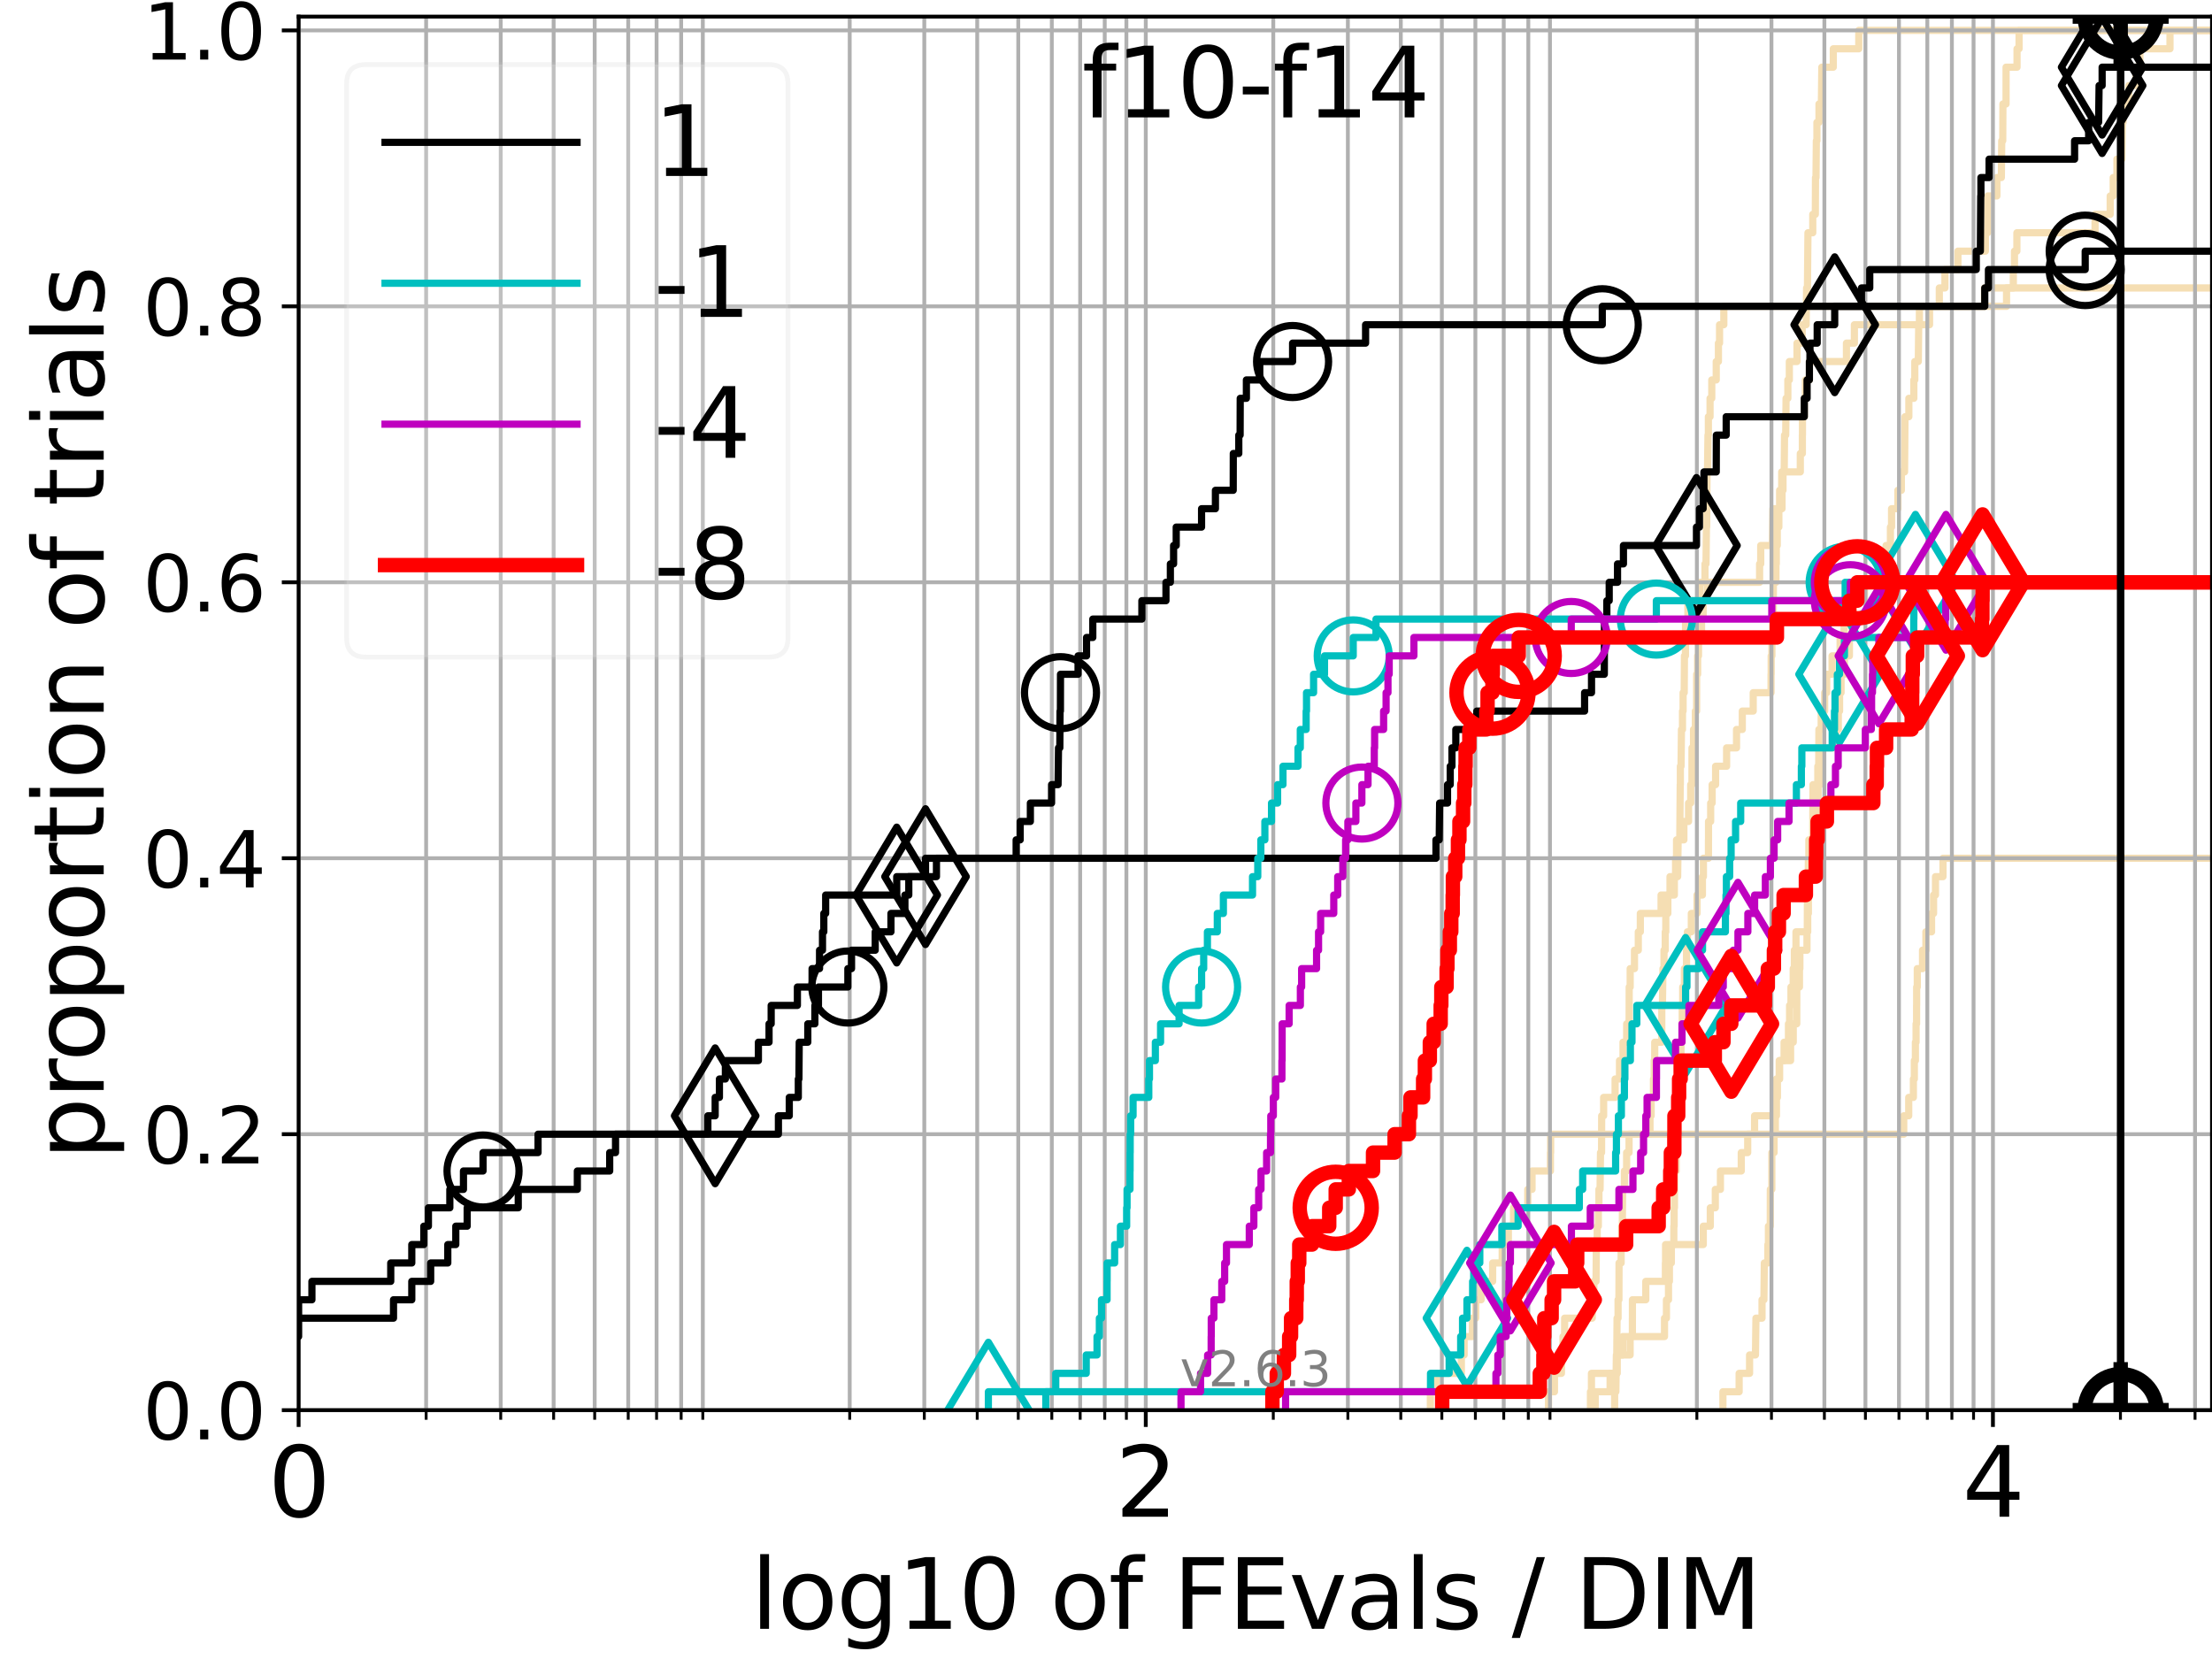 <?xml version="1.0" encoding="utf-8" standalone="no"?>
<!DOCTYPE svg PUBLIC "-//W3C//DTD SVG 1.1//EN"
  "http://www.w3.org/Graphics/SVG/1.1/DTD/svg11.dtd">
<svg xmlns:xlink="http://www.w3.org/1999/xlink" width="460.8pt" height="345.6pt" viewBox="0 0 460.8 345.6" xmlns="http://www.w3.org/2000/svg" version="1.1">
 <defs>
  <style type="text/css">*{stroke-linejoin: round; stroke-linecap: butt}</style>
 </defs>
 <g id="figure_1">
  <g id="patch_1">
   <path d="M 0 345.6 
L 460.8 345.6 
L 460.8 0 
L 0 0 
z
" style="fill: #ffffff"/>
  </g>
  <g id="axes_1">
   <g id="patch_2">
    <path d="M 62.208 293.76 
L 460.8 293.76 
L 460.8 3.456 
L 62.208 3.456 
z
" style="fill: #ffffff"/>
   </g>
   <g id="line2d_1"/>
   <g id="line2d_2">
    <path d="M 331.318 293.76 
L 331.318 289.928 
L 331.528 289.928 
L 331.528 286.095 
L 336.857 286.095 
L 336.857 282.263 
L 338.035 282.263 
L 338.035 278.43 
L 346.747 278.43 
L 346.747 274.598 
L 347.151 274.598 
L 347.151 270.766 
L 347.579 270.766 
L 347.579 266.933 
L 347.769 266.933 
L 347.769 263.101 
L 348.171 263.101 
L 348.171 259.268 
L 348.691 259.268 
L 348.691 255.436 
L 348.753 255.436 
L 348.753 251.604 
L 348.823 251.604 
L 348.823 247.771 
L 348.853 247.771 
L 348.853 243.939 
L 349.183 243.939 
L 349.183 240.106 
L 349.239 240.106 
L 349.239 236.274 
L 349.442 236.274 
L 349.442 232.442 
L 349.582 232.442 
L 349.582 228.609 
L 350.083 228.609 
L 350.083 224.777 
L 350.176 224.777 
L 350.176 220.944 
L 350.181 220.944 
L 350.181 217.112 
L 350.392 217.112 
L 350.392 213.28 
L 350.442 213.28 
L 350.442 209.447 
L 350.536 209.447 
L 350.536 205.615 
L 350.887 205.615 
L 350.887 201.782 
L 351.335 201.782 
L 351.335 197.95 
L 351.518 197.95 
L 351.518 194.118 
L 352.334 194.118 
L 352.334 190.285 
L 353.517 190.285 
L 353.517 186.453 
L 354.642 186.453 
L 354.642 182.621 
L 354.852 182.621 
L 354.852 178.788 
L 355.903 178.788 
L 355.903 174.956 
L 355.916 174.956 
L 355.916 171.123 
L 356.362 171.123 
L 356.362 167.291 
L 356.672 167.291 
L 356.672 163.459 
L 357.393 163.459 
L 357.393 159.626 
L 359.685 159.626 
L 359.685 155.794 
L 361.75 155.794 
L 361.75 151.961 
L 362.953 151.961 
L 362.953 148.129 
L 365.228 148.129 
L 365.228 144.297 
L 368.939 144.297 
L 368.939 140.464 
L 368.968 140.464 
L 368.968 136.632 
L 369.118 136.632 
L 369.118 132.799 
L 369.254 132.799 
L 369.254 128.967 
L 369.415 128.967 
L 369.415 125.135 
L 369.422 125.135 
L 369.422 121.302 
L 369.961 121.302 
L 369.961 117.47 
L 370.033 117.47 
L 370.033 113.637 
L 370.234 113.637 
L 370.234 109.805 
L 370.569 109.805 
L 370.569 105.973 
L 370.726 105.973 
L 370.726 102.14 
L 371.159 102.14 
L 371.159 98.308 
L 375.037 98.308 
L 375.037 94.475 
L 375.463 94.475 
L 375.463 90.643 
L 375.485 90.643 
L 375.485 86.811 
L 375.878 86.811 
L 375.878 82.978 
L 376.099 82.978 
L 376.099 79.146 
L 376.93 79.146 
L 376.93 75.313 
L 384.648 75.313 
L 384.648 71.481 
L 386.302 71.481 
L 386.302 67.649 
L 399.848 67.649 
L 399.848 63.816 
L 413.403 63.816 
L 413.403 59.984 
L 413.403 59.984 
L 413.403 59.984 
L 460.8 59.984 
" clip-path="url(#p0cdbe189b6)" style="fill: none; stroke: #f5deb3; stroke-width: 1.5; stroke-linecap: square"/>
   </g>
   <g id="line2d_3"/>
   <g id="line2d_4"/>
   <g id="line2d_5">
    <path d="M 322.588 293.76 
L 322.588 289.928 
L 323.824 289.928 
L 323.824 286.095 
L 325.28 286.095 
L 325.28 282.263 
L 325.598 282.263 
L 325.598 278.43 
L 325.942 278.43 
L 325.942 274.598 
L 331.69 274.598 
L 331.69 270.766 
L 332.032 270.766 
L 332.032 266.933 
L 332.489 266.933 
L 332.546 259.268 
L 332.727 259.268 
L 332.727 255.436 
L 332.966 255.436 
L 332.966 251.604 
L 333.085 251.604 
L 333.085 247.771 
L 333.324 247.771 
L 333.414 240.106 
L 333.635 240.106 
L 333.658 232.442 
L 334.066 232.442 
L 334.066 228.609 
L 336.454 228.609 
L 336.454 224.777 
L 337.369 224.777 
L 337.369 220.944 
L 338.104 220.944 
L 338.104 217.112 
L 338.865 217.112 
L 338.865 213.28 
L 339.375 213.28 
L 339.392 205.615 
L 339.596 205.615 
L 339.596 201.782 
L 340.492 201.782 
L 340.492 197.95 
L 341.289 197.95 
L 341.289 194.118 
L 341.712 194.118 
L 341.712 190.285 
L 346.034 190.285 
L 346.034 186.453 
L 347.894 186.453 
L 347.894 182.621 
L 349.486 182.621 
L 349.586 174.956 
L 349.929 174.956 
L 350.021 163.459 
L 350.049 163.459 
L 350.049 159.626 
L 350.194 159.626 
L 350.279 151.961 
L 350.494 151.961 
L 350.494 148.129 
L 350.621 148.129 
L 350.621 144.297 
L 350.854 144.297 
L 350.902 136.632 
L 351.11 136.632 
L 351.128 128.967 
L 351.618 128.967 
L 351.618 125.135 
L 354.075 125.135 
L 354.075 121.302 
L 355.178 121.302 
L 355.178 117.47 
L 355.393 117.47 
L 355.483 109.805 
L 355.538 109.805 
L 355.606 98.308 
L 355.702 98.308 
L 355.802 90.643 
L 355.886 90.643 
L 355.886 86.811 
L 356.235 86.811 
L 356.235 82.978 
L 356.594 82.978 
L 356.594 79.146 
L 357.523 79.146 
L 357.523 75.313 
L 357.979 75.313 
L 357.979 71.481 
L 358.215 71.481 
L 358.215 67.649 
L 359.106 67.649 
L 359.106 63.816 
L 417.999 63.816 
L 417.999 59.984 
L 419.414 59.984 
L 419.414 56.151 
L 419.652 56.151 
L 419.652 52.319 
L 420.156 52.319 
L 420.156 48.487 
L 436.439 48.487 
L 436.439 44.654 
L 439.592 44.654 
L 439.592 40.822 
L 440.218 40.822 
L 440.218 36.989 
L 440.993 36.989 
L 440.993 33.157 
L 442.031 33.157 
L 442.126 25.492 
L 442.275 25.492 
L 442.275 21.66 
L 443.463 21.66 
L 443.463 17.827 
L 444.977 17.827 
L 444.977 13.995 
L 445.781 13.995 
L 445.781 10.163 
L 452.048 10.163 
L 452.048 6.33 
L 452.048 6.33 
L 460.8 6.33 
L 460.8 6.33 
" clip-path="url(#p0cdbe189b6)" style="fill: none; stroke: #f5deb3; stroke-width: 1.5; stroke-linecap: square"/>
   </g>
   <g id="line2d_6">
    <path clip-path="url(#p0cdbe189b6)" style="fill: none; stroke: #f5deb3; stroke-width: 1.5; stroke-linecap: square"/>
   </g>
   <g id="line2d_7"/>
   <g id="line2d_8"/>
   <g id="line2d_9"/>
   <g id="line2d_10"/>
   <g id="line2d_11">
    <path clip-path="url(#p0cdbe189b6)" style="fill: none; stroke: #f5deb3; stroke-width: 1.5; stroke-linecap: square"/>
   </g>
   <g id="line2d_12"/>
   <g id="line2d_13">
    <path d="M 297.97 293.76 
L 297.97 289.928 
L 299.15 289.928 
L 299.15 286.095 
L 304.43 286.095 
L 304.43 282.263 
L 305.008 282.263 
L 305.008 278.43 
L 306.737 278.43 
L 306.737 274.598 
L 307.428 274.598 
L 307.428 270.766 
L 308.546 270.766 
L 308.546 266.933 
L 310.947 266.933 
L 310.947 263.101 
L 312.936 263.101 
L 312.936 259.268 
L 314.218 259.268 
L 314.218 255.436 
L 315.297 255.436 
L 315.297 251.604 
L 318.267 251.604 
L 318.267 247.771 
L 319.153 247.771 
L 319.153 243.939 
L 322.982 243.939 
L 322.982 240.106 
L 323.03 240.106 
L 323.03 236.274 
L 365.511 236.274 
L 365.511 232.442 
L 369.795 232.442 
L 369.795 228.609 
L 370.05 228.609 
L 370.05 224.777 
L 370.643 224.777 
L 370.643 220.944 
L 373.011 220.944 
L 373.011 217.112 
L 373.567 217.112 
L 373.567 213.28 
L 374.298 213.28 
L 374.298 209.447 
L 374.305 209.447 
L 374.305 205.615 
L 374.862 205.615 
L 374.862 201.782 
L 374.948 201.782 
L 374.948 197.95 
L 376.429 197.95 
L 376.429 194.118 
L 376.581 194.118 
L 376.581 190.285 
L 376.721 190.285 
L 376.721 186.453 
L 376.741 186.453 
L 376.741 182.621 
L 376.997 182.621 
L 376.997 178.788 
L 377.098 178.788 
L 377.098 174.956 
L 378.513 174.956 
L 378.513 171.123 
L 378.718 171.123 
L 378.718 167.291 
L 378.745 167.291 
L 378.745 163.459 
L 379.165 163.459 
L 379.165 159.626 
L 379.269 159.626 
L 379.269 155.794 
L 382.402 155.794 
L 382.402 151.961 
L 382.954 151.961 
L 382.954 148.129 
L 383.218 148.129 
L 383.218 144.297 
L 383.528 144.297 
L 383.528 140.464 
L 384.244 140.464 
L 384.244 136.632 
L 385.265 136.632 
L 385.265 132.799 
L 385.844 132.799 
L 385.844 128.967 
L 386.097 128.967 
L 386.097 125.135 
L 387.027 125.135 
L 387.027 121.302 
L 387.027 121.302 
L 387.027 121.302 
L 460.8 121.302 
" clip-path="url(#p0cdbe189b6)" style="fill: none; stroke: #f5deb3; stroke-width: 1.5; stroke-linecap: square"/>
   </g>
   <g id="line2d_14"/>
   <g id="line2d_15"/>
   <g id="line2d_16"/>
   <g id="line2d_17">
    <path d="M 358.913 293.76 
L 358.913 289.928 
L 362.293 289.928 
L 362.293 286.095 
L 364.467 286.095 
L 364.467 282.263 
L 365.696 282.263 
L 365.797 274.598 
L 367.063 274.598 
L 367.063 270.766 
L 367.458 270.766 
L 367.543 263.101 
L 368.28 263.101 
L 368.28 259.268 
L 368.398 259.268 
L 368.398 255.436 
L 368.778 255.436 
L 368.791 247.771 
L 369.105 247.771 
L 369.111 240.106 
L 369.574 240.106 
L 369.574 236.274 
L 369.838 236.274 
L 369.838 232.442 
L 370.064 232.442 
L 370.064 228.609 
L 370.269 228.609 
L 370.269 224.777 
L 370.728 224.777 
L 370.728 220.944 
L 371.657 220.944 
L 371.657 217.112 
L 372.569 217.112 
L 372.569 213.28 
L 372.801 213.28 
L 372.801 209.447 
L 373.091 209.447 
L 373.091 205.615 
L 373.56 205.615 
L 373.56 201.782 
L 373.797 201.782 
L 373.797 197.95 
L 374.136 197.95 
L 374.136 194.118 
L 376.491 194.118 
L 376.519 186.453 
L 376.66 186.453 
L 376.723 178.788 
L 376.82 178.788 
L 376.82 174.956 
L 377.622 174.956 
L 377.674 163.459 
L 378.685 163.459 
L 378.685 159.626 
L 378.872 159.626 
L 378.913 151.961 
L 379.387 151.961 
L 379.387 148.129 
L 380.111 148.129 
L 380.111 144.297 
L 380.536 144.297 
L 380.536 140.464 
L 381.653 140.464 
L 381.653 136.632 
L 383.331 136.632 
L 383.331 132.799 
L 384.161 132.799 
L 384.161 128.967 
L 385.613 128.967 
L 385.613 125.135 
L 388.409 125.135 
L 388.409 121.302 
L 391.836 121.302 
L 391.836 117.47 
L 392.901 117.47 
L 392.901 113.637 
L 393.81 113.637 
L 393.81 109.805 
L 394.045 109.805 
L 394.045 105.973 
L 395.364 105.973 
L 395.364 102.14 
L 396.085 102.14 
L 396.085 98.308 
L 396.753 98.308 
L 396.846 86.811 
L 397.648 86.811 
L 397.648 82.978 
L 398.69 82.978 
L 398.69 79.146 
L 398.888 79.146 
L 398.888 75.313 
L 399.62 75.313 
L 399.704 67.649 
L 401.959 67.649 
L 401.959 63.816 
L 403.995 63.816 
L 403.995 59.984 
L 405.164 59.984 
L 405.164 56.151 
L 407.872 56.151 
L 407.872 52.319 
L 413.588 52.319 
L 413.588 48.487 
L 414.055 48.487 
L 414.064 40.822 
L 415.989 40.822 
L 415.989 36.989 
L 416.918 36.989 
L 417 29.325 
L 417.207 29.325 
L 417.245 21.66 
L 417.899 21.66 
L 417.9 13.995 
L 420.186 13.995 
L 420.186 10.163 
L 420.609 10.163 
L 420.609 6.33 
L 420.609 6.33 
L 460.8 6.33 
L 460.8 6.33 
" clip-path="url(#p0cdbe189b6)" style="fill: none; stroke: #f5deb3; stroke-width: 1.5; stroke-linecap: square"/>
   </g>
   <g id="line2d_18">
    <path d="M 332.308 293.76 
L 332.308 289.928 
L 335.415 289.928 
L 335.415 286.095 
L 336.849 286.095 
L 336.849 282.263 
L 339.582 282.263 
L 339.582 278.43 
L 340.057 278.43 
L 340.057 274.598 
L 340.064 274.598 
L 340.064 270.766 
L 342.848 270.766 
L 342.848 266.933 
L 346.932 266.933 
L 346.932 263.101 
L 346.968 263.101 
L 346.968 259.268 
L 354.825 259.268 
L 354.825 255.436 
L 356.288 255.436 
L 356.288 251.604 
L 357.332 251.604 
L 357.332 247.771 
L 358.395 247.771 
L 358.395 243.939 
L 362.739 243.939 
L 362.739 240.106 
L 364.076 240.106 
L 364.076 236.274 
L 396.585 236.274 
L 396.585 232.442 
L 397.621 232.442 
L 397.621 228.609 
L 398.595 228.609 
L 398.595 224.777 
L 398.793 224.777 
L 398.793 220.944 
L 399.013 220.944 
L 399.013 217.112 
L 399.153 217.112 
L 399.153 213.28 
L 399.26 213.28 
L 399.26 209.447 
L 399.275 209.447 
L 399.275 205.615 
L 399.405 205.615 
L 399.405 201.782 
L 400.498 201.782 
L 400.498 197.95 
L 401.198 197.95 
L 401.198 194.118 
L 402.381 194.118 
L 402.381 190.285 
L 402.796 190.285 
L 402.796 186.453 
L 403.198 186.453 
L 403.198 182.621 
L 404.76 182.621 
L 404.76 178.788 
L 404.76 178.788 
L 404.76 178.788 
L 460.8 178.788 
" clip-path="url(#p0cdbe189b6)" style="fill: none; stroke: #f5deb3; stroke-width: 1.5; stroke-linecap: square"/>
   </g>
   <g id="line2d_19">
    <path d="M 336.358 293.76 
L 336.358 289.928 
L 336.613 289.928 
L 336.723 282.263 
L 336.803 282.263 
L 336.864 274.598 
L 337.074 274.598 
L 337.074 270.766 
L 337.251 270.766 
L 337.277 263.101 
L 337.712 263.101 
L 337.712 259.268 
L 337.825 259.268 
L 337.825 255.436 
L 337.952 255.436 
L 338.031 247.771 
L 338.396 247.771 
L 338.396 243.939 
L 338.853 243.939 
L 338.853 240.106 
L 339.364 240.106 
L 339.364 236.274 
L 343.725 236.274 
L 343.725 232.442 
L 343.965 232.442 
L 343.965 228.609 
L 344.452 228.609 
L 344.452 224.777 
L 344.598 224.777 
L 344.598 220.944 
L 344.71 220.944 
L 344.71 217.112 
L 346.178 217.112 
L 346.187 209.447 
L 346.314 209.447 
L 346.424 201.782 
L 346.641 201.782 
L 346.641 197.95 
L 346.899 197.95 
L 346.899 194.118 
L 347.015 194.118 
L 347.015 190.285 
L 347.444 190.285 
L 347.444 186.453 
L 348.798 186.453 
L 348.798 182.621 
L 349.051 182.621 
L 349.051 178.788 
L 349.257 178.788 
L 349.257 174.956 
L 350.785 174.956 
L 350.785 171.123 
L 351.756 171.123 
L 351.756 167.291 
L 352.203 167.291 
L 352.203 163.459 
L 352.468 163.459 
L 352.475 155.794 
L 352.792 155.794 
L 352.792 151.961 
L 353.178 151.961 
L 353.178 148.129 
L 353.434 148.129 
L 353.441 140.464 
L 353.648 140.464 
L 353.648 136.632 
L 353.832 136.632 
L 353.832 132.799 
L 354.461 132.799 
L 354.461 128.967 
L 354.799 128.967 
L 354.799 125.135 
L 355.643 125.135 
L 355.643 121.302 
L 366.555 121.302 
L 366.555 117.47 
L 366.793 117.47 
L 366.793 113.637 
L 369.22 113.637 
L 369.325 105.973 
L 371.23 105.973 
L 371.23 102.14 
L 371.433 102.14 
L 371.433 98.308 
L 371.684 98.308 
L 371.752 90.643 
L 371.996 90.643 
L 372.072 82.978 
L 372.442 82.978 
L 372.442 79.146 
L 372.753 79.146 
L 372.753 75.313 
L 374.35 75.313 
L 374.35 71.481 
L 375.428 71.481 
L 375.428 67.649 
L 376.254 67.649 
L 376.35 59.984 
L 376.523 59.984 
L 376.632 48.487 
L 377.632 48.487 
L 377.632 44.654 
L 378.167 44.654 
L 378.202 36.989 
L 378.306 36.989 
L 378.379 29.325 
L 378.498 29.325 
L 378.498 25.492 
L 378.93 25.492 
L 378.93 21.66 
L 379.428 21.66 
L 379.52 13.995 
L 381.91 13.995 
L 381.91 10.163 
L 387.217 10.163 
L 387.217 6.33 
L 387.217 6.33 
L 460.8 6.33 
L 460.8 6.33 
" clip-path="url(#p0cdbe189b6)" style="fill: none; stroke: #f5deb3; stroke-width: 1.5; stroke-linecap: square"/>
   </g>
   <g id="line2d_20"/>
   <g id="matplotlib.axis_1">
    <g id="xtick_1">
     <g id="line2d_21">
      <path d="M 62.208 293.76 
L 62.208 3.456 
" clip-path="url(#p0cdbe189b6)" style="fill: none; stroke: #b0b0b0; stroke-width: 0.8; stroke-linecap: square"/>
     </g>
     <g id="line2d_22">
      <defs>
       <path id="me041926b4b" d="M 0 0 
L 0 3.5 
" style="stroke: #000000; stroke-width: 0.8"/>
      </defs>
      <g>
       <use xlink:href="#me041926b4b" x="62.208" y="293.76" style="stroke: #000000; stroke-width: 0.8"/>
      </g>
     </g>
     <g id="text_1">
      <!-- 0 -->
      <g transform="translate(55.846 315.957) scale(0.2 -0.2)">
       <defs>
        <path id="DejaVuSans-30" d="M 2034 4250 
Q 1547 4250 1301 3770 
Q 1056 3291 1056 2328 
Q 1056 1369 1301 889 
Q 1547 409 2034 409 
Q 2525 409 2770 889 
Q 3016 1369 3016 2328 
Q 3016 3291 2770 3770 
Q 2525 4250 2034 4250 
z
M 2034 4750 
Q 2819 4750 3233 4129 
Q 3647 3509 3647 2328 
Q 3647 1150 3233 529 
Q 2819 -91 2034 -91 
Q 1250 -91 836 529 
Q 422 1150 422 2328 
Q 422 3509 836 4129 
Q 1250 4750 2034 4750 
z
" transform="scale(0.016)"/>
       </defs>
       <use xlink:href="#DejaVuSans-30"/>
      </g>
     </g>
    </g>
    <g id="xtick_2">
     <g id="line2d_23">
      <path d="M 238.687 293.76 
L 238.687 3.456 
" clip-path="url(#p0cdbe189b6)" style="fill: none; stroke: #b0b0b0; stroke-width: 0.8; stroke-linecap: square"/>
     </g>
     <g id="line2d_24">
      <g>
       <use xlink:href="#me041926b4b" x="238.687" y="293.76" style="stroke: #000000; stroke-width: 0.8"/>
      </g>
     </g>
     <g id="text_2">
      <!-- 2 -->
      <g transform="translate(232.324 315.957) scale(0.2 -0.2)">
       <defs>
        <path id="DejaVuSans-32" d="M 1228 531 
L 3431 531 
L 3431 0 
L 469 0 
L 469 531 
Q 828 903 1448 1529 
Q 2069 2156 2228 2338 
Q 2531 2678 2651 2914 
Q 2772 3150 2772 3378 
Q 2772 3750 2511 3984 
Q 2250 4219 1831 4219 
Q 1534 4219 1204 4116 
Q 875 4013 500 3803 
L 500 4441 
Q 881 4594 1212 4672 
Q 1544 4750 1819 4750 
Q 2544 4750 2975 4387 
Q 3406 4025 3406 3419 
Q 3406 3131 3298 2873 
Q 3191 2616 2906 2266 
Q 2828 2175 2409 1742 
Q 1991 1309 1228 531 
z
" transform="scale(0.016)"/>
       </defs>
       <use xlink:href="#DejaVuSans-32"/>
      </g>
     </g>
    </g>
    <g id="xtick_3">
     <g id="line2d_25">
      <path d="M 415.165 293.76 
L 415.165 3.456 
" clip-path="url(#p0cdbe189b6)" style="fill: none; stroke: #b0b0b0; stroke-width: 0.8; stroke-linecap: square"/>
     </g>
     <g id="line2d_26">
      <g>
       <use xlink:href="#me041926b4b" x="415.165" y="293.76" style="stroke: #000000; stroke-width: 0.8"/>
      </g>
     </g>
     <g id="text_3">
      <!-- 4 -->
      <g transform="translate(408.803 315.957) scale(0.2 -0.2)">
       <defs>
        <path id="DejaVuSans-34" d="M 2419 4116 
L 825 1625 
L 2419 1625 
L 2419 4116 
z
M 2253 4666 
L 3047 4666 
L 3047 1625 
L 3713 1625 
L 3713 1100 
L 3047 1100 
L 3047 0 
L 2419 0 
L 2419 1100 
L 313 1100 
L 313 1709 
L 2253 4666 
z
" transform="scale(0.016)"/>
       </defs>
       <use xlink:href="#DejaVuSans-34"/>
      </g>
     </g>
    </g>
    <g id="xtick_4">
     <g id="line2d_27">
      <path d="M 88.771 293.76 
L 88.771 3.456 
" clip-path="url(#p0cdbe189b6)" style="fill: none; stroke: #b0b0b0; stroke-width: 0.8; stroke-linecap: square"/>
     </g>
     <g id="line2d_28">
      <defs>
       <path id="m25b0e6b8dc" d="M 0 0 
L 0 2 
" style="stroke: #000000; stroke-width: 0.6"/>
      </defs>
      <g>
       <use xlink:href="#m25b0e6b8dc" x="88.771" y="293.76" style="stroke: #000000; stroke-width: 0.6"/>
      </g>
     </g>
    </g>
    <g id="xtick_5">
     <g id="line2d_29">
      <path d="M 104.309 293.76 
L 104.309 3.456 
" clip-path="url(#p0cdbe189b6)" style="fill: none; stroke: #b0b0b0; stroke-width: 0.8; stroke-linecap: square"/>
     </g>
     <g id="line2d_30">
      <g>
       <use xlink:href="#m25b0e6b8dc" x="104.309" y="293.76" style="stroke: #000000; stroke-width: 0.6"/>
      </g>
     </g>
    </g>
    <g id="xtick_6">
     <g id="line2d_31">
      <path d="M 115.333 293.76 
L 115.333 3.456 
" clip-path="url(#p0cdbe189b6)" style="fill: none; stroke: #b0b0b0; stroke-width: 0.8; stroke-linecap: square"/>
     </g>
     <g id="line2d_32">
      <g>
       <use xlink:href="#m25b0e6b8dc" x="115.333" y="293.76" style="stroke: #000000; stroke-width: 0.6"/>
      </g>
     </g>
    </g>
    <g id="xtick_7">
     <g id="line2d_33">
      <path d="M 123.885 293.76 
L 123.885 3.456 
" clip-path="url(#p0cdbe189b6)" style="fill: none; stroke: #b0b0b0; stroke-width: 0.8; stroke-linecap: square"/>
     </g>
     <g id="line2d_34">
      <g>
       <use xlink:href="#m25b0e6b8dc" x="123.885" y="293.76" style="stroke: #000000; stroke-width: 0.6"/>
      </g>
     </g>
    </g>
    <g id="xtick_8">
     <g id="line2d_35">
      <path d="M 130.871 293.76 
L 130.871 3.456 
" clip-path="url(#p0cdbe189b6)" style="fill: none; stroke: #b0b0b0; stroke-width: 0.8; stroke-linecap: square"/>
     </g>
     <g id="line2d_36">
      <g>
       <use xlink:href="#m25b0e6b8dc" x="130.871" y="293.76" style="stroke: #000000; stroke-width: 0.6"/>
      </g>
     </g>
    </g>
    <g id="xtick_9">
     <g id="line2d_37">
      <path d="M 136.779 293.76 
L 136.779 3.456 
" clip-path="url(#p0cdbe189b6)" style="fill: none; stroke: #b0b0b0; stroke-width: 0.8; stroke-linecap: square"/>
     </g>
     <g id="line2d_38">
      <g>
       <use xlink:href="#m25b0e6b8dc" x="136.779" y="293.76" style="stroke: #000000; stroke-width: 0.6"/>
      </g>
     </g>
    </g>
    <g id="xtick_10">
     <g id="line2d_39">
      <path d="M 141.896 293.76 
L 141.896 3.456 
" clip-path="url(#p0cdbe189b6)" style="fill: none; stroke: #b0b0b0; stroke-width: 0.8; stroke-linecap: square"/>
     </g>
     <g id="line2d_40">
      <g>
       <use xlink:href="#m25b0e6b8dc" x="141.896" y="293.76" style="stroke: #000000; stroke-width: 0.6"/>
      </g>
     </g>
    </g>
    <g id="xtick_11">
     <g id="line2d_41">
      <path d="M 146.41 293.76 
L 146.41 3.456 
" clip-path="url(#p0cdbe189b6)" style="fill: none; stroke: #b0b0b0; stroke-width: 0.8; stroke-linecap: square"/>
     </g>
     <g id="line2d_42">
      <g>
       <use xlink:href="#m25b0e6b8dc" x="146.41" y="293.76" style="stroke: #000000; stroke-width: 0.6"/>
      </g>
     </g>
    </g>
    <g id="xtick_12">
     <g id="line2d_43">
      <path d="M 177.01 293.76 
L 177.01 3.456 
" clip-path="url(#p0cdbe189b6)" style="fill: none; stroke: #b0b0b0; stroke-width: 0.8; stroke-linecap: square"/>
     </g>
     <g id="line2d_44">
      <g>
       <use xlink:href="#m25b0e6b8dc" x="177.01" y="293.76" style="stroke: #000000; stroke-width: 0.6"/>
      </g>
     </g>
    </g>
    <g id="xtick_13">
     <g id="line2d_45">
      <path d="M 192.548 293.76 
L 192.548 3.456 
" clip-path="url(#p0cdbe189b6)" style="fill: none; stroke: #b0b0b0; stroke-width: 0.8; stroke-linecap: square"/>
     </g>
     <g id="line2d_46">
      <g>
       <use xlink:href="#m25b0e6b8dc" x="192.548" y="293.76" style="stroke: #000000; stroke-width: 0.6"/>
      </g>
     </g>
    </g>
    <g id="xtick_14">
     <g id="line2d_47">
      <path d="M 203.573 293.76 
L 203.573 3.456 
" clip-path="url(#p0cdbe189b6)" style="fill: none; stroke: #b0b0b0; stroke-width: 0.8; stroke-linecap: square"/>
     </g>
     <g id="line2d_48">
      <g>
       <use xlink:href="#m25b0e6b8dc" x="203.573" y="293.76" style="stroke: #000000; stroke-width: 0.6"/>
      </g>
     </g>
    </g>
    <g id="xtick_15">
     <g id="line2d_49">
      <path d="M 212.124 293.76 
L 212.124 3.456 
" clip-path="url(#p0cdbe189b6)" style="fill: none; stroke: #b0b0b0; stroke-width: 0.8; stroke-linecap: square"/>
     </g>
     <g id="line2d_50">
      <g>
       <use xlink:href="#m25b0e6b8dc" x="212.124" y="293.76" style="stroke: #000000; stroke-width: 0.6"/>
      </g>
     </g>
    </g>
    <g id="xtick_16">
     <g id="line2d_51">
      <path d="M 219.111 293.76 
L 219.111 3.456 
" clip-path="url(#p0cdbe189b6)" style="fill: none; stroke: #b0b0b0; stroke-width: 0.8; stroke-linecap: square"/>
     </g>
     <g id="line2d_52">
      <g>
       <use xlink:href="#m25b0e6b8dc" x="219.111" y="293.76" style="stroke: #000000; stroke-width: 0.6"/>
      </g>
     </g>
    </g>
    <g id="xtick_17">
     <g id="line2d_53">
      <path d="M 225.018 293.76 
L 225.018 3.456 
" clip-path="url(#p0cdbe189b6)" style="fill: none; stroke: #b0b0b0; stroke-width: 0.8; stroke-linecap: square"/>
     </g>
     <g id="line2d_54">
      <g>
       <use xlink:href="#m25b0e6b8dc" x="225.018" y="293.76" style="stroke: #000000; stroke-width: 0.6"/>
      </g>
     </g>
    </g>
    <g id="xtick_18">
     <g id="line2d_55">
      <path d="M 230.135 293.76 
L 230.135 3.456 
" clip-path="url(#p0cdbe189b6)" style="fill: none; stroke: #b0b0b0; stroke-width: 0.8; stroke-linecap: square"/>
     </g>
     <g id="line2d_56">
      <g>
       <use xlink:href="#m25b0e6b8dc" x="230.135" y="293.76" style="stroke: #000000; stroke-width: 0.6"/>
      </g>
     </g>
    </g>
    <g id="xtick_19">
     <g id="line2d_57">
      <path d="M 234.649 293.76 
L 234.649 3.456 
" clip-path="url(#p0cdbe189b6)" style="fill: none; stroke: #b0b0b0; stroke-width: 0.8; stroke-linecap: square"/>
     </g>
     <g id="line2d_58">
      <g>
       <use xlink:href="#m25b0e6b8dc" x="234.649" y="293.76" style="stroke: #000000; stroke-width: 0.6"/>
      </g>
     </g>
    </g>
    <g id="xtick_20">
     <g id="line2d_59">
      <path d="M 265.249 293.76 
L 265.249 3.456 
" clip-path="url(#p0cdbe189b6)" style="fill: none; stroke: #b0b0b0; stroke-width: 0.8; stroke-linecap: square"/>
     </g>
     <g id="line2d_60">
      <g>
       <use xlink:href="#m25b0e6b8dc" x="265.249" y="293.76" style="stroke: #000000; stroke-width: 0.6"/>
      </g>
     </g>
    </g>
    <g id="xtick_21">
     <g id="line2d_61">
      <path d="M 280.787 293.76 
L 280.787 3.456 
" clip-path="url(#p0cdbe189b6)" style="fill: none; stroke: #b0b0b0; stroke-width: 0.8; stroke-linecap: square"/>
     </g>
     <g id="line2d_62">
      <g>
       <use xlink:href="#m25b0e6b8dc" x="280.787" y="293.76" style="stroke: #000000; stroke-width: 0.6"/>
      </g>
     </g>
    </g>
    <g id="xtick_22">
     <g id="line2d_63">
      <path d="M 291.812 293.76 
L 291.812 3.456 
" clip-path="url(#p0cdbe189b6)" style="fill: none; stroke: #b0b0b0; stroke-width: 0.8; stroke-linecap: square"/>
     </g>
     <g id="line2d_64">
      <g>
       <use xlink:href="#m25b0e6b8dc" x="291.812" y="293.76" style="stroke: #000000; stroke-width: 0.6"/>
      </g>
     </g>
    </g>
    <g id="xtick_23">
     <g id="line2d_65">
      <path d="M 300.363 293.76 
L 300.363 3.456 
" clip-path="url(#p0cdbe189b6)" style="fill: none; stroke: #b0b0b0; stroke-width: 0.8; stroke-linecap: square"/>
     </g>
     <g id="line2d_66">
      <g>
       <use xlink:href="#m25b0e6b8dc" x="300.363" y="293.76" style="stroke: #000000; stroke-width: 0.6"/>
      </g>
     </g>
    </g>
    <g id="xtick_24">
     <g id="line2d_67">
      <path d="M 307.35 293.76 
L 307.35 3.456 
" clip-path="url(#p0cdbe189b6)" style="fill: none; stroke: #b0b0b0; stroke-width: 0.8; stroke-linecap: square"/>
     </g>
     <g id="line2d_68">
      <g>
       <use xlink:href="#m25b0e6b8dc" x="307.35" y="293.76" style="stroke: #000000; stroke-width: 0.6"/>
      </g>
     </g>
    </g>
    <g id="xtick_25">
     <g id="line2d_69">
      <path d="M 313.257 293.76 
L 313.257 3.456 
" clip-path="url(#p0cdbe189b6)" style="fill: none; stroke: #b0b0b0; stroke-width: 0.8; stroke-linecap: square"/>
     </g>
     <g id="line2d_70">
      <g>
       <use xlink:href="#m25b0e6b8dc" x="313.257" y="293.76" style="stroke: #000000; stroke-width: 0.6"/>
      </g>
     </g>
    </g>
    <g id="xtick_26">
     <g id="line2d_71">
      <path d="M 318.375 293.76 
L 318.375 3.456 
" clip-path="url(#p0cdbe189b6)" style="fill: none; stroke: #b0b0b0; stroke-width: 0.8; stroke-linecap: square"/>
     </g>
     <g id="line2d_72">
      <g>
       <use xlink:href="#m25b0e6b8dc" x="318.375" y="293.76" style="stroke: #000000; stroke-width: 0.6"/>
      </g>
     </g>
    </g>
    <g id="xtick_27">
     <g id="line2d_73">
      <path d="M 322.888 293.76 
L 322.888 3.456 
" clip-path="url(#p0cdbe189b6)" style="fill: none; stroke: #b0b0b0; stroke-width: 0.8; stroke-linecap: square"/>
     </g>
     <g id="line2d_74">
      <g>
       <use xlink:href="#m25b0e6b8dc" x="322.888" y="293.76" style="stroke: #000000; stroke-width: 0.6"/>
      </g>
     </g>
    </g>
    <g id="xtick_28">
     <g id="line2d_75">
      <path d="M 353.488 293.76 
L 353.488 3.456 
" clip-path="url(#p0cdbe189b6)" style="fill: none; stroke: #b0b0b0; stroke-width: 0.8; stroke-linecap: square"/>
     </g>
     <g id="line2d_76">
      <g>
       <use xlink:href="#m25b0e6b8dc" x="353.488" y="293.76" style="stroke: #000000; stroke-width: 0.6"/>
      </g>
     </g>
    </g>
    <g id="xtick_29">
     <g id="line2d_77">
      <path d="M 369.027 293.76 
L 369.027 3.456 
" clip-path="url(#p0cdbe189b6)" style="fill: none; stroke: #b0b0b0; stroke-width: 0.8; stroke-linecap: square"/>
     </g>
     <g id="line2d_78">
      <g>
       <use xlink:href="#m25b0e6b8dc" x="369.027" y="293.76" style="stroke: #000000; stroke-width: 0.6"/>
      </g>
     </g>
    </g>
    <g id="xtick_30">
     <g id="line2d_79">
      <path d="M 380.051 293.76 
L 380.051 3.456 
" clip-path="url(#p0cdbe189b6)" style="fill: none; stroke: #b0b0b0; stroke-width: 0.8; stroke-linecap: square"/>
     </g>
     <g id="line2d_80">
      <g>
       <use xlink:href="#m25b0e6b8dc" x="380.051" y="293.76" style="stroke: #000000; stroke-width: 0.6"/>
      </g>
     </g>
    </g>
    <g id="xtick_31">
     <g id="line2d_81">
      <path d="M 388.602 293.76 
L 388.602 3.456 
" clip-path="url(#p0cdbe189b6)" style="fill: none; stroke: #b0b0b0; stroke-width: 0.8; stroke-linecap: square"/>
     </g>
     <g id="line2d_82">
      <g>
       <use xlink:href="#m25b0e6b8dc" x="388.602" y="293.76" style="stroke: #000000; stroke-width: 0.6"/>
      </g>
     </g>
    </g>
    <g id="xtick_32">
     <g id="line2d_83">
      <path d="M 395.589 293.76 
L 395.589 3.456 
" clip-path="url(#p0cdbe189b6)" style="fill: none; stroke: #b0b0b0; stroke-width: 0.8; stroke-linecap: square"/>
     </g>
     <g id="line2d_84">
      <g>
       <use xlink:href="#m25b0e6b8dc" x="395.589" y="293.76" style="stroke: #000000; stroke-width: 0.6"/>
      </g>
     </g>
    </g>
    <g id="xtick_33">
     <g id="line2d_85">
      <path d="M 401.497 293.76 
L 401.497 3.456 
" clip-path="url(#p0cdbe189b6)" style="fill: none; stroke: #b0b0b0; stroke-width: 0.8; stroke-linecap: square"/>
     </g>
     <g id="line2d_86">
      <g>
       <use xlink:href="#m25b0e6b8dc" x="401.497" y="293.76" style="stroke: #000000; stroke-width: 0.6"/>
      </g>
     </g>
    </g>
    <g id="xtick_34">
     <g id="line2d_87">
      <path d="M 406.614 293.76 
L 406.614 3.456 
" clip-path="url(#p0cdbe189b6)" style="fill: none; stroke: #b0b0b0; stroke-width: 0.8; stroke-linecap: square"/>
     </g>
     <g id="line2d_88">
      <g>
       <use xlink:href="#m25b0e6b8dc" x="406.614" y="293.76" style="stroke: #000000; stroke-width: 0.6"/>
      </g>
     </g>
    </g>
    <g id="xtick_35">
     <g id="line2d_89">
      <path d="M 411.127 293.76 
L 411.127 3.456 
" clip-path="url(#p0cdbe189b6)" style="fill: none; stroke: #b0b0b0; stroke-width: 0.8; stroke-linecap: square"/>
     </g>
     <g id="line2d_90">
      <g>
       <use xlink:href="#m25b0e6b8dc" x="411.127" y="293.76" style="stroke: #000000; stroke-width: 0.6"/>
      </g>
     </g>
    </g>
    <g id="xtick_36">
     <g id="line2d_91">
      <path d="M 441.728 293.76 
L 441.728 3.456 
" clip-path="url(#p0cdbe189b6)" style="fill: none; stroke: #b0b0b0; stroke-width: 0.8; stroke-linecap: square"/>
     </g>
     <g id="line2d_92">
      <g>
       <use xlink:href="#m25b0e6b8dc" x="441.728" y="293.76" style="stroke: #000000; stroke-width: 0.6"/>
      </g>
     </g>
    </g>
    <g id="xtick_37">
     <g id="line2d_93">
      <path d="M 457.266 293.76 
L 457.266 3.456 
" clip-path="url(#p0cdbe189b6)" style="fill: none; stroke: #b0b0b0; stroke-width: 0.8; stroke-linecap: square"/>
     </g>
     <g id="line2d_94">
      <g>
       <use xlink:href="#m25b0e6b8dc" x="457.266" y="293.76" style="stroke: #000000; stroke-width: 0.6"/>
      </g>
     </g>
    </g>
    <g id="text_4">
     <!-- log10 of FEvals / DIM -->
     <g transform="translate(156.431 339.313) scale(0.2 -0.2)">
      <defs>
       <path id="DejaVuSans-6c" d="M 603 4863 
L 1178 4863 
L 1178 0 
L 603 0 
L 603 4863 
z
" transform="scale(0.016)"/>
       <path id="DejaVuSans-6f" d="M 1959 3097 
Q 1497 3097 1228 2736 
Q 959 2375 959 1747 
Q 959 1119 1226 758 
Q 1494 397 1959 397 
Q 2419 397 2687 759 
Q 2956 1122 2956 1747 
Q 2956 2369 2687 2733 
Q 2419 3097 1959 3097 
z
M 1959 3584 
Q 2709 3584 3137 3096 
Q 3566 2609 3566 1747 
Q 3566 888 3137 398 
Q 2709 -91 1959 -91 
Q 1206 -91 779 398 
Q 353 888 353 1747 
Q 353 2609 779 3096 
Q 1206 3584 1959 3584 
z
" transform="scale(0.016)"/>
       <path id="DejaVuSans-67" d="M 2906 1791 
Q 2906 2416 2648 2759 
Q 2391 3103 1925 3103 
Q 1463 3103 1205 2759 
Q 947 2416 947 1791 
Q 947 1169 1205 825 
Q 1463 481 1925 481 
Q 2391 481 2648 825 
Q 2906 1169 2906 1791 
z
M 3481 434 
Q 3481 -459 3084 -895 
Q 2688 -1331 1869 -1331 
Q 1566 -1331 1297 -1286 
Q 1028 -1241 775 -1147 
L 775 -588 
Q 1028 -725 1275 -790 
Q 1522 -856 1778 -856 
Q 2344 -856 2625 -561 
Q 2906 -266 2906 331 
L 2906 616 
Q 2728 306 2450 153 
Q 2172 0 1784 0 
Q 1141 0 747 490 
Q 353 981 353 1791 
Q 353 2603 747 3093 
Q 1141 3584 1784 3584 
Q 2172 3584 2450 3431 
Q 2728 3278 2906 2969 
L 2906 3500 
L 3481 3500 
L 3481 434 
z
" transform="scale(0.016)"/>
       <path id="DejaVuSans-31" d="M 794 531 
L 1825 531 
L 1825 4091 
L 703 3866 
L 703 4441 
L 1819 4666 
L 2450 4666 
L 2450 531 
L 3481 531 
L 3481 0 
L 794 0 
L 794 531 
z
" transform="scale(0.016)"/>
       <path id="DejaVuSans-20" transform="scale(0.016)"/>
       <path id="DejaVuSans-66" d="M 2375 4863 
L 2375 4384 
L 1825 4384 
Q 1516 4384 1395 4259 
Q 1275 4134 1275 3809 
L 1275 3500 
L 2222 3500 
L 2222 3053 
L 1275 3053 
L 1275 0 
L 697 0 
L 697 3053 
L 147 3053 
L 147 3500 
L 697 3500 
L 697 3744 
Q 697 4328 969 4595 
Q 1241 4863 1831 4863 
L 2375 4863 
z
" transform="scale(0.016)"/>
       <path id="DejaVuSans-46" d="M 628 4666 
L 3309 4666 
L 3309 4134 
L 1259 4134 
L 1259 2759 
L 3109 2759 
L 3109 2228 
L 1259 2228 
L 1259 0 
L 628 0 
L 628 4666 
z
" transform="scale(0.016)"/>
       <path id="DejaVuSans-45" d="M 628 4666 
L 3578 4666 
L 3578 4134 
L 1259 4134 
L 1259 2753 
L 3481 2753 
L 3481 2222 
L 1259 2222 
L 1259 531 
L 3634 531 
L 3634 0 
L 628 0 
L 628 4666 
z
" transform="scale(0.016)"/>
       <path id="DejaVuSans-76" d="M 191 3500 
L 800 3500 
L 1894 563 
L 2988 3500 
L 3597 3500 
L 2284 0 
L 1503 0 
L 191 3500 
z
" transform="scale(0.016)"/>
       <path id="DejaVuSans-61" d="M 2194 1759 
Q 1497 1759 1228 1600 
Q 959 1441 959 1056 
Q 959 750 1161 570 
Q 1363 391 1709 391 
Q 2188 391 2477 730 
Q 2766 1069 2766 1631 
L 2766 1759 
L 2194 1759 
z
M 3341 1997 
L 3341 0 
L 2766 0 
L 2766 531 
Q 2569 213 2275 61 
Q 1981 -91 1556 -91 
Q 1019 -91 701 211 
Q 384 513 384 1019 
Q 384 1609 779 1909 
Q 1175 2209 1959 2209 
L 2766 2209 
L 2766 2266 
Q 2766 2663 2505 2880 
Q 2244 3097 1772 3097 
Q 1472 3097 1187 3025 
Q 903 2953 641 2809 
L 641 3341 
Q 956 3463 1253 3523 
Q 1550 3584 1831 3584 
Q 2591 3584 2966 3190 
Q 3341 2797 3341 1997 
z
" transform="scale(0.016)"/>
       <path id="DejaVuSans-73" d="M 2834 3397 
L 2834 2853 
Q 2591 2978 2328 3040 
Q 2066 3103 1784 3103 
Q 1356 3103 1142 2972 
Q 928 2841 928 2578 
Q 928 2378 1081 2264 
Q 1234 2150 1697 2047 
L 1894 2003 
Q 2506 1872 2764 1633 
Q 3022 1394 3022 966 
Q 3022 478 2636 193 
Q 2250 -91 1575 -91 
Q 1294 -91 989 -36 
Q 684 19 347 128 
L 347 722 
Q 666 556 975 473 
Q 1284 391 1588 391 
Q 1994 391 2212 530 
Q 2431 669 2431 922 
Q 2431 1156 2273 1281 
Q 2116 1406 1581 1522 
L 1381 1569 
Q 847 1681 609 1914 
Q 372 2147 372 2553 
Q 372 3047 722 3315 
Q 1072 3584 1716 3584 
Q 2034 3584 2315 3537 
Q 2597 3491 2834 3397 
z
" transform="scale(0.016)"/>
       <path id="DejaVuSans-2f" d="M 1625 4666 
L 2156 4666 
L 531 -594 
L 0 -594 
L 1625 4666 
z
" transform="scale(0.016)"/>
       <path id="DejaVuSans-44" d="M 1259 4147 
L 1259 519 
L 2022 519 
Q 2988 519 3436 956 
Q 3884 1394 3884 2338 
Q 3884 3275 3436 3711 
Q 2988 4147 2022 4147 
L 1259 4147 
z
M 628 4666 
L 1925 4666 
Q 3281 4666 3915 4102 
Q 4550 3538 4550 2338 
Q 4550 1131 3912 565 
Q 3275 0 1925 0 
L 628 0 
L 628 4666 
z
" transform="scale(0.016)"/>
       <path id="DejaVuSans-49" d="M 628 4666 
L 1259 4666 
L 1259 0 
L 628 0 
L 628 4666 
z
" transform="scale(0.016)"/>
       <path id="DejaVuSans-4d" d="M 628 4666 
L 1569 4666 
L 2759 1491 
L 3956 4666 
L 4897 4666 
L 4897 0 
L 4281 0 
L 4281 4097 
L 3078 897 
L 2444 897 
L 1241 4097 
L 1241 0 
L 628 0 
L 628 4666 
z
" transform="scale(0.016)"/>
      </defs>
      <use xlink:href="#DejaVuSans-6c"/>
      <use xlink:href="#DejaVuSans-6f" x="27.783"/>
      <use xlink:href="#DejaVuSans-67" x="88.965"/>
      <use xlink:href="#DejaVuSans-31" x="152.441"/>
      <use xlink:href="#DejaVuSans-30" x="216.064"/>
      <use xlink:href="#DejaVuSans-20" x="279.688"/>
      <use xlink:href="#DejaVuSans-6f" x="311.475"/>
      <use xlink:href="#DejaVuSans-66" x="372.656"/>
      <use xlink:href="#DejaVuSans-20" x="407.861"/>
      <use xlink:href="#DejaVuSans-46" x="439.648"/>
      <use xlink:href="#DejaVuSans-45" x="497.168"/>
      <use xlink:href="#DejaVuSans-76" x="560.352"/>
      <use xlink:href="#DejaVuSans-61" x="619.531"/>
      <use xlink:href="#DejaVuSans-6c" x="680.811"/>
      <use xlink:href="#DejaVuSans-73" x="708.594"/>
      <use xlink:href="#DejaVuSans-20" x="760.693"/>
      <use xlink:href="#DejaVuSans-2f" x="792.48"/>
      <use xlink:href="#DejaVuSans-20" x="826.172"/>
      <use xlink:href="#DejaVuSans-44" x="857.959"/>
      <use xlink:href="#DejaVuSans-49" x="934.961"/>
      <use xlink:href="#DejaVuSans-4d" x="964.453"/>
     </g>
    </g>
   </g>
   <g id="matplotlib.axis_2">
    <g id="ytick_1">
     <g id="line2d_95">
      <path d="M 62.208 293.76 
L 460.8 293.76 
" clip-path="url(#p0cdbe189b6)" style="fill: none; stroke: #b0b0b0; stroke-width: 0.8; stroke-linecap: square"/>
     </g>
     <g id="line2d_96">
      <defs>
       <path id="m56a1a3f9c0" d="M 0 0 
L -3.5 0 
" style="stroke: #000000; stroke-width: 0.8"/>
      </defs>
      <g>
       <use xlink:href="#m56a1a3f9c0" x="62.208" y="293.76" style="stroke: #000000; stroke-width: 0.8"/>
      </g>
     </g>
     <g id="text_5">
      <!-- 0.0 -->
      <g transform="translate(29.763 299.839) scale(0.16 -0.16)">
       <defs>
        <path id="DejaVuSans-2e" d="M 684 794 
L 1344 794 
L 1344 0 
L 684 0 
L 684 794 
z
" transform="scale(0.016)"/>
       </defs>
       <use xlink:href="#DejaVuSans-30"/>
       <use xlink:href="#DejaVuSans-2e" x="63.623"/>
       <use xlink:href="#DejaVuSans-30" x="95.41"/>
      </g>
     </g>
    </g>
    <g id="ytick_2">
     <g id="line2d_97">
      <path d="M 62.208 236.274 
L 460.8 236.274 
" clip-path="url(#p0cdbe189b6)" style="fill: none; stroke: #b0b0b0; stroke-width: 0.8; stroke-linecap: square"/>
     </g>
     <g id="line2d_98">
      <g>
       <use xlink:href="#m56a1a3f9c0" x="62.208" y="236.274" style="stroke: #000000; stroke-width: 0.8"/>
      </g>
     </g>
     <g id="text_6">
      <!-- 0.2 -->
      <g transform="translate(29.763 242.353) scale(0.16 -0.16)">
       <use xlink:href="#DejaVuSans-30"/>
       <use xlink:href="#DejaVuSans-2e" x="63.623"/>
       <use xlink:href="#DejaVuSans-32" x="95.41"/>
      </g>
     </g>
    </g>
    <g id="ytick_3">
     <g id="line2d_99">
      <path d="M 62.208 178.788 
L 460.8 178.788 
" clip-path="url(#p0cdbe189b6)" style="fill: none; stroke: #b0b0b0; stroke-width: 0.8; stroke-linecap: square"/>
     </g>
     <g id="line2d_100">
      <g>
       <use xlink:href="#m56a1a3f9c0" x="62.208" y="178.788" style="stroke: #000000; stroke-width: 0.8"/>
      </g>
     </g>
     <g id="text_7">
      <!-- 0.4 -->
      <g transform="translate(29.763 184.867) scale(0.16 -0.16)">
       <use xlink:href="#DejaVuSans-30"/>
       <use xlink:href="#DejaVuSans-2e" x="63.623"/>
       <use xlink:href="#DejaVuSans-34" x="95.41"/>
      </g>
     </g>
    </g>
    <g id="ytick_4">
     <g id="line2d_101">
      <path d="M 62.208 121.302 
L 460.8 121.302 
" clip-path="url(#p0cdbe189b6)" style="fill: none; stroke: #b0b0b0; stroke-width: 0.8; stroke-linecap: square"/>
     </g>
     <g id="line2d_102">
      <g>
       <use xlink:href="#m56a1a3f9c0" x="62.208" y="121.302" style="stroke: #000000; stroke-width: 0.8"/>
      </g>
     </g>
     <g id="text_8">
      <!-- 0.6 -->
      <g transform="translate(29.763 127.381) scale(0.16 -0.16)">
       <defs>
        <path id="DejaVuSans-36" d="M 2113 2584 
Q 1688 2584 1439 2293 
Q 1191 2003 1191 1497 
Q 1191 994 1439 701 
Q 1688 409 2113 409 
Q 2538 409 2786 701 
Q 3034 994 3034 1497 
Q 3034 2003 2786 2293 
Q 2538 2584 2113 2584 
z
M 3366 4563 
L 3366 3988 
Q 3128 4100 2886 4159 
Q 2644 4219 2406 4219 
Q 1781 4219 1451 3797 
Q 1122 3375 1075 2522 
Q 1259 2794 1537 2939 
Q 1816 3084 2150 3084 
Q 2853 3084 3261 2657 
Q 3669 2231 3669 1497 
Q 3669 778 3244 343 
Q 2819 -91 2113 -91 
Q 1303 -91 875 529 
Q 447 1150 447 2328 
Q 447 3434 972 4092 
Q 1497 4750 2381 4750 
Q 2619 4750 2861 4703 
Q 3103 4656 3366 4563 
z
" transform="scale(0.016)"/>
       </defs>
       <use xlink:href="#DejaVuSans-30"/>
       <use xlink:href="#DejaVuSans-2e" x="63.623"/>
       <use xlink:href="#DejaVuSans-36" x="95.41"/>
      </g>
     </g>
    </g>
    <g id="ytick_5">
     <g id="line2d_103">
      <path d="M 62.208 63.816 
L 460.8 63.816 
" clip-path="url(#p0cdbe189b6)" style="fill: none; stroke: #b0b0b0; stroke-width: 0.8; stroke-linecap: square"/>
     </g>
     <g id="line2d_104">
      <g>
       <use xlink:href="#m56a1a3f9c0" x="62.208" y="63.816" style="stroke: #000000; stroke-width: 0.8"/>
      </g>
     </g>
     <g id="text_9">
      <!-- 0.8 -->
      <g transform="translate(29.763 69.895) scale(0.16 -0.16)">
       <defs>
        <path id="DejaVuSans-38" d="M 2034 2216 
Q 1584 2216 1326 1975 
Q 1069 1734 1069 1313 
Q 1069 891 1326 650 
Q 1584 409 2034 409 
Q 2484 409 2743 651 
Q 3003 894 3003 1313 
Q 3003 1734 2745 1975 
Q 2488 2216 2034 2216 
z
M 1403 2484 
Q 997 2584 770 2862 
Q 544 3141 544 3541 
Q 544 4100 942 4425 
Q 1341 4750 2034 4750 
Q 2731 4750 3128 4425 
Q 3525 4100 3525 3541 
Q 3525 3141 3298 2862 
Q 3072 2584 2669 2484 
Q 3125 2378 3379 2068 
Q 3634 1759 3634 1313 
Q 3634 634 3220 271 
Q 2806 -91 2034 -91 
Q 1263 -91 848 271 
Q 434 634 434 1313 
Q 434 1759 690 2068 
Q 947 2378 1403 2484 
z
M 1172 3481 
Q 1172 3119 1398 2916 
Q 1625 2713 2034 2713 
Q 2441 2713 2670 2916 
Q 2900 3119 2900 3481 
Q 2900 3844 2670 4047 
Q 2441 4250 2034 4250 
Q 1625 4250 1398 4047 
Q 1172 3844 1172 3481 
z
" transform="scale(0.016)"/>
       </defs>
       <use xlink:href="#DejaVuSans-30"/>
       <use xlink:href="#DejaVuSans-2e" x="63.623"/>
       <use xlink:href="#DejaVuSans-38" x="95.41"/>
      </g>
     </g>
    </g>
    <g id="ytick_6">
     <g id="line2d_105">
      <path d="M 62.208 6.33 
L 460.8 6.33 
" clip-path="url(#p0cdbe189b6)" style="fill: none; stroke: #b0b0b0; stroke-width: 0.8; stroke-linecap: square"/>
     </g>
     <g id="line2d_106">
      <g>
       <use xlink:href="#m56a1a3f9c0" x="62.208" y="6.33" style="stroke: #000000; stroke-width: 0.8"/>
      </g>
     </g>
     <g id="text_10">
      <!-- 1.0 -->
      <g transform="translate(29.763 12.409) scale(0.16 -0.16)">
       <use xlink:href="#DejaVuSans-31"/>
       <use xlink:href="#DejaVuSans-2e" x="63.623"/>
       <use xlink:href="#DejaVuSans-30" x="95.41"/>
      </g>
     </g>
    </g>
    <g id="text_11">
     <!-- proportion of trials -->
     <g transform="translate(21.604 241.614) rotate(-90) scale(0.2 -0.2)">
      <defs>
       <path id="DejaVuSans-70" d="M 1159 525 
L 1159 -1331 
L 581 -1331 
L 581 3500 
L 1159 3500 
L 1159 2969 
Q 1341 3281 1617 3432 
Q 1894 3584 2278 3584 
Q 2916 3584 3314 3078 
Q 3713 2572 3713 1747 
Q 3713 922 3314 415 
Q 2916 -91 2278 -91 
Q 1894 -91 1617 61 
Q 1341 213 1159 525 
z
M 3116 1747 
Q 3116 2381 2855 2742 
Q 2594 3103 2138 3103 
Q 1681 3103 1420 2742 
Q 1159 2381 1159 1747 
Q 1159 1113 1420 752 
Q 1681 391 2138 391 
Q 2594 391 2855 752 
Q 3116 1113 3116 1747 
z
" transform="scale(0.016)"/>
       <path id="DejaVuSans-72" d="M 2631 2963 
Q 2534 3019 2420 3045 
Q 2306 3072 2169 3072 
Q 1681 3072 1420 2755 
Q 1159 2438 1159 1844 
L 1159 0 
L 581 0 
L 581 3500 
L 1159 3500 
L 1159 2956 
Q 1341 3275 1631 3429 
Q 1922 3584 2338 3584 
Q 2397 3584 2469 3576 
Q 2541 3569 2628 3553 
L 2631 2963 
z
" transform="scale(0.016)"/>
       <path id="DejaVuSans-74" d="M 1172 4494 
L 1172 3500 
L 2356 3500 
L 2356 3053 
L 1172 3053 
L 1172 1153 
Q 1172 725 1289 603 
Q 1406 481 1766 481 
L 2356 481 
L 2356 0 
L 1766 0 
Q 1100 0 847 248 
Q 594 497 594 1153 
L 594 3053 
L 172 3053 
L 172 3500 
L 594 3500 
L 594 4494 
L 1172 4494 
z
" transform="scale(0.016)"/>
       <path id="DejaVuSans-69" d="M 603 3500 
L 1178 3500 
L 1178 0 
L 603 0 
L 603 3500 
z
M 603 4863 
L 1178 4863 
L 1178 4134 
L 603 4134 
L 603 4863 
z
" transform="scale(0.016)"/>
       <path id="DejaVuSans-6e" d="M 3513 2113 
L 3513 0 
L 2938 0 
L 2938 2094 
Q 2938 2591 2744 2837 
Q 2550 3084 2163 3084 
Q 1697 3084 1428 2787 
Q 1159 2491 1159 1978 
L 1159 0 
L 581 0 
L 581 3500 
L 1159 3500 
L 1159 2956 
Q 1366 3272 1645 3428 
Q 1925 3584 2291 3584 
Q 2894 3584 3203 3211 
Q 3513 2838 3513 2113 
z
" transform="scale(0.016)"/>
      </defs>
      <use xlink:href="#DejaVuSans-70"/>
      <use xlink:href="#DejaVuSans-72" x="63.477"/>
      <use xlink:href="#DejaVuSans-6f" x="102.34"/>
      <use xlink:href="#DejaVuSans-70" x="163.521"/>
      <use xlink:href="#DejaVuSans-6f" x="226.998"/>
      <use xlink:href="#DejaVuSans-72" x="288.18"/>
      <use xlink:href="#DejaVuSans-74" x="329.293"/>
      <use xlink:href="#DejaVuSans-69" x="368.502"/>
      <use xlink:href="#DejaVuSans-6f" x="396.285"/>
      <use xlink:href="#DejaVuSans-6e" x="457.467"/>
      <use xlink:href="#DejaVuSans-20" x="520.846"/>
      <use xlink:href="#DejaVuSans-6f" x="552.633"/>
      <use xlink:href="#DejaVuSans-66" x="613.814"/>
      <use xlink:href="#DejaVuSans-20" x="649.02"/>
      <use xlink:href="#DejaVuSans-74" x="680.807"/>
      <use xlink:href="#DejaVuSans-72" x="720.016"/>
      <use xlink:href="#DejaVuSans-69" x="761.129"/>
      <use xlink:href="#DejaVuSans-61" x="788.912"/>
      <use xlink:href="#DejaVuSans-6c" x="850.191"/>
      <use xlink:href="#DejaVuSans-73" x="877.975"/>
     </g>
    </g>
   </g>
   <g id="line2d_107">
    <path d="M -1 289.928 
L 35.645 289.928 
L 35.645 286.095 
L 54.836 286.095 
L 54.836 282.263 
L 60.242 282.263 
L 60.242 278.43 
L 62.208 278.43 
L 62.208 274.598 
L 81.975 274.598 
L 81.975 270.766 
L 85.783 270.766 
L 85.783 266.933 
L 89.717 266.933 
L 89.717 263.101 
L 93.284 263.101 
L 93.284 259.268 
L 94.951 259.268 
L 94.951 255.436 
L 97.322 255.436 
L 97.322 251.604 
L 107.961 251.604 
L 107.961 247.771 
L 120.27 247.771 
L 120.27 243.939 
L 127.011 243.939 
L 127.011 240.106 
L 128.228 240.106 
L 128.228 236.274 
L 147.46 236.274 
L 147.46 232.442 
L 148.983 232.442 
L 148.983 228.609 
L 149.868 228.609 
L 149.868 224.777 
L 151.112 224.777 
L 151.112 220.944 
L 157.989 220.944 
L 157.989 217.112 
L 160.206 217.112 
L 160.206 213.28 
L 160.649 213.28 
L 160.649 209.447 
L 166.113 209.447 
L 166.113 205.615 
L 169.171 205.615 
L 169.171 201.782 
L 170.726 201.782 
L 170.726 197.95 
L 171.341 197.95 
L 171.341 194.118 
L 171.618 194.118 
L 171.618 190.285 
L 172.002 190.285 
L 172.002 186.453 
L 186.805 186.453 
L 186.805 182.621 
L 192.803 182.621 
L 192.803 178.788 
L 299.137 178.788 
L 299.137 174.956 
L 299.815 174.956 
L 299.901 167.291 
L 301.546 167.291 
L 301.546 163.459 
L 302.109 163.459 
L 302.109 159.626 
L 302.466 159.626 
L 302.466 155.794 
L 303.273 155.794 
L 303.273 151.961 
L 307.64 151.961 
L 307.64 148.129 
L 330.101 148.129 
L 330.101 144.297 
L 331.543 144.297 
L 331.543 140.464 
L 334.208 140.464 
L 334.239 128.967 
L 334.736 128.967 
L 334.736 125.135 
L 335.227 125.135 
L 335.227 121.302 
L 336.96 121.302 
L 336.96 117.47 
L 338.193 117.47 
L 338.193 113.637 
L 353.405 113.637 
L 353.405 109.805 
L 354.026 109.805 
L 354.026 105.973 
L 354.786 105.973 
L 354.786 102.14 
L 354.961 102.14 
L 354.961 98.308 
L 357.526 98.308 
L 357.552 90.643 
L 359.598 90.643 
L 359.598 86.811 
L 375.871 86.811 
L 375.871 82.978 
L 376.448 82.978 
L 376.448 79.146 
L 376.93 79.146 
L 376.93 75.313 
L 377.051 75.313 
L 377.051 71.481 
L 378.556 71.481 
L 378.556 67.649 
L 382.204 67.649 
L 382.204 63.816 
L 387.775 63.816 
L 387.775 59.984 
L 389.504 59.984 
L 389.504 56.151 
L 411.694 56.151 
L 411.694 52.319 
L 412.545 52.319 
L 412.623 40.822 
L 412.661 40.822 
L 412.661 36.989 
L 414.363 36.989 
L 414.363 33.157 
L 432.175 33.157 
L 432.175 29.325 
L 435.104 29.325 
L 435.104 25.492 
L 437.178 25.492 
L 437.28 17.827 
L 437.913 17.827 
L 437.913 13.995 
L 437.913 13.995 
L 460.8 13.995 
L 460.8 13.995 
" clip-path="url(#p0cdbe189b6)" style="fill: none; stroke: #000000; stroke-width: 1.5; stroke-linecap: square"/>
   </g>
   <g id="line2d_108">
    <defs>
     <path id="md09369812e" d="M 0 14.142 
L 8.485 0 
L 0 -14.142 
L -8.485 0 
z
" style="stroke: #000000; stroke-width: 1.5; stroke-linejoin: miter"/>
    </defs>
    <g clip-path="url(#p0cdbe189b6)">
     <use xlink:href="#md09369812e" x="148.983" y="232.442" style="fill-opacity: 0; stroke: #000000; stroke-width: 1.5; stroke-linejoin: miter"/>
     <use xlink:href="#md09369812e" x="186.805" y="186.453" style="fill-opacity: 0; stroke: #000000; stroke-width: 1.5; stroke-linejoin: miter"/>
     <use xlink:href="#md09369812e" x="192.803" y="182.621" style="fill-opacity: 0; stroke: #000000; stroke-width: 1.5; stroke-linejoin: miter"/>
     <use xlink:href="#md09369812e" x="353.405" y="113.637" style="fill-opacity: 0; stroke: #000000; stroke-width: 1.5; stroke-linejoin: miter"/>
     <use xlink:href="#md09369812e" x="382.204" y="67.649" style="fill-opacity: 0; stroke: #000000; stroke-width: 1.5; stroke-linejoin: miter"/>
     <use xlink:href="#md09369812e" x="437.913" y="17.827" style="fill-opacity: 0; stroke: #000000; stroke-width: 1.5; stroke-linejoin: miter"/>
     <use xlink:href="#md09369812e" x="437.913" y="13.995" style="fill-opacity: 0; stroke: #000000; stroke-width: 1.5; stroke-linejoin: miter"/>
    </g>
   </g>
   <g id="line2d_109">
    <path clip-path="url(#p0cdbe189b6)" style="fill: none; stroke: #000000; stroke-width: 1.5; stroke-linecap: square"/>
    <g clip-path="url(#p0cdbe189b6)">
     <use xlink:href="#md09369812e" x="-1" y="581.19" style="fill-opacity: 0; stroke: #000000; stroke-width: 1.5; stroke-linejoin: miter"/>
     <use xlink:href="#md09369812e" x="460.8" y="581.19" style="fill-opacity: 0; stroke: #000000; stroke-width: 1.5; stroke-linejoin: miter"/>
    </g>
   </g>
   <g id="line2d_110">
    <path d="M -1 289.928 
L 48.54 289.928 
L 48.54 282.263 
L 55.98 282.263 
L 55.98 278.43 
L 59.22 278.43 
L 59.22 274.598 
L 62.208 274.598 
L 62.208 270.766 
L 64.979 270.766 
L 64.979 266.933 
L 81.399 266.933 
L 81.399 263.101 
L 85.783 263.101 
L 85.783 259.268 
L 88.289 259.268 
L 88.289 255.436 
L 89.247 255.436 
L 89.247 251.604 
L 93.708 251.604 
L 93.708 247.771 
L 96.548 247.771 
L 96.548 243.939 
L 100.624 243.939 
L 100.624 240.106 
L 112.086 240.106 
L 112.086 236.274 
L 162.16 236.274 
L 162.16 232.442 
L 164.421 232.442 
L 164.421 228.609 
L 166.303 228.609 
L 166.303 224.777 
L 166.43 224.777 
L 166.493 217.112 
L 168.279 217.112 
L 168.279 213.28 
L 169.754 213.28 
L 169.754 209.447 
L 170.499 209.447 
L 170.499 205.615 
L 176.625 205.615 
L 176.625 201.782 
L 177.391 201.782 
L 177.391 197.95 
L 182.324 197.95 
L 182.324 194.118 
L 185.6 194.118 
L 185.6 190.285 
L 188.51 190.285 
L 188.51 186.453 
L 189.318 186.453 
L 189.318 182.621 
L 195.081 182.621 
L 195.081 178.788 
L 211.681 178.788 
L 211.681 174.956 
L 212.524 174.956 
L 212.524 171.123 
L 214.645 171.123 
L 214.645 167.291 
L 219.063 167.291 
L 219.063 163.459 
L 220.414 163.459 
L 220.506 155.794 
L 220.782 155.794 
L 220.828 148.129 
L 220.904 148.129 
L 220.92 140.464 
L 224.578 140.464 
L 224.578 136.632 
L 226.35 136.632 
L 226.35 132.799 
L 227.649 132.799 
L 227.649 128.967 
L 237.873 128.967 
L 237.873 125.135 
L 242.892 125.135 
L 242.892 121.302 
L 243.809 121.302 
L 243.809 117.47 
L 244.481 117.47 
L 244.481 113.637 
L 245.029 113.637 
L 245.029 109.805 
L 250.308 109.805 
L 250.308 105.973 
L 253.195 105.973 
L 253.195 102.14 
L 256.901 102.14 
L 256.919 94.475 
L 258.063 94.475 
L 258.063 90.643 
L 258.339 90.643 
L 258.362 82.978 
L 259.647 82.978 
L 259.647 79.146 
L 262.432 79.146 
L 262.432 75.313 
L 269.27 75.313 
L 269.27 71.481 
L 284.478 71.481 
L 284.478 67.649 
L 333.782 67.649 
L 333.782 63.816 
L 413.46 63.816 
L 413.46 59.984 
L 414.229 59.984 
L 414.229 56.151 
L 434.387 56.151 
L 434.387 52.319 
L 434.387 52.319 
L 460.8 52.319 
L 460.8 52.319 
" clip-path="url(#p0cdbe189b6)" style="fill: none; stroke: #000000; stroke-width: 1.5; stroke-linecap: square"/>
   </g>
   <g id="line2d_111">
    <defs>
     <path id="m83e2d25a69" d="M 0 7.5 
C 1.989 7.5 3.897 6.71 5.303 5.303 
C 6.71 3.897 7.5 1.989 7.5 0 
C 7.5 -1.989 6.71 -3.897 5.303 -5.303 
C 3.897 -6.71 1.989 -7.5 0 -7.5 
C -1.989 -7.5 -3.897 -6.71 -5.303 -5.303 
C -6.71 -3.897 -7.5 -1.989 -7.5 0 
C -7.5 1.989 -6.71 3.897 -5.303 5.303 
C -3.897 6.71 -1.989 7.5 0 7.5 
z
" style="stroke: #000000; stroke-width: 1.5"/>
    </defs>
    <g clip-path="url(#p0cdbe189b6)">
     <use xlink:href="#m83e2d25a69" x="100.624" y="243.939" style="fill-opacity: 0; stroke: #000000; stroke-width: 1.5"/>
     <use xlink:href="#m83e2d25a69" x="176.625" y="205.615" style="fill-opacity: 0; stroke: #000000; stroke-width: 1.5"/>
     <use xlink:href="#m83e2d25a69" x="220.92" y="144.297" style="fill-opacity: 0; stroke: #000000; stroke-width: 1.5"/>
     <use xlink:href="#m83e2d25a69" x="269.27" y="75.313" style="fill-opacity: 0; stroke: #000000; stroke-width: 1.5"/>
     <use xlink:href="#m83e2d25a69" x="333.782" y="67.649" style="fill-opacity: 0; stroke: #000000; stroke-width: 1.5"/>
     <use xlink:href="#m83e2d25a69" x="434.387" y="56.151" style="fill-opacity: 0; stroke: #000000; stroke-width: 1.5"/>
     <use xlink:href="#m83e2d25a69" x="434.387" y="52.319" style="fill-opacity: 0; stroke: #000000; stroke-width: 1.5"/>
    </g>
   </g>
   <g id="line2d_112">
    <path clip-path="url(#p0cdbe189b6)" style="fill: none; stroke: #000000; stroke-width: 1.5; stroke-linecap: square"/>
   </g>
   <g id="line2d_113">
    <path d="M 205.896 293.76 
L 205.896 289.928 
L 298.004 289.928 
L 298.004 286.095 
L 301.888 286.095 
L 301.888 282.263 
L 304.285 282.263 
L 304.285 278.43 
L 304.672 278.43 
L 304.672 274.598 
L 305.591 274.598 
L 305.591 270.766 
L 306.776 270.766 
L 306.776 266.933 
L 307.004 266.933 
L 307.004 263.101 
L 308.27 263.101 
L 308.27 259.268 
L 312.86 259.268 
L 312.86 255.436 
L 316.252 255.436 
L 316.252 251.604 
L 329.004 251.604 
L 329.004 247.771 
L 329.701 247.771 
L 329.701 243.939 
L 336.564 243.939 
L 336.564 240.106 
L 336.731 240.106 
L 336.731 236.274 
L 337.143 236.274 
L 337.143 232.442 
L 337.761 232.442 
L 337.761 228.609 
L 338.393 228.609 
L 338.393 224.777 
L 338.494 224.777 
L 338.494 220.944 
L 339.637 220.944 
L 339.637 217.112 
L 339.972 217.112 
L 339.972 213.28 
L 340.978 213.28 
L 340.978 209.447 
L 351.141 209.447 
L 351.141 205.615 
L 351.418 205.615 
L 351.418 201.782 
L 353.922 201.782 
L 353.922 197.95 
L 354.664 197.95 
L 354.664 194.118 
L 359.435 194.118 
L 359.435 190.285 
L 359.556 190.285 
L 359.556 186.453 
L 359.642 186.453 
L 359.642 182.621 
L 360.318 182.621 
L 360.318 178.788 
L 360.622 178.788 
L 360.622 174.956 
L 361.551 174.956 
L 361.551 171.123 
L 362.618 171.123 
L 362.618 167.291 
L 374.222 167.291 
L 374.222 163.459 
L 375.258 163.459 
L 375.258 159.626 
L 375.357 159.626 
L 375.357 155.794 
L 381.683 155.794 
L 381.683 151.961 
L 382.156 151.961 
L 382.156 148.129 
L 382.266 148.129 
L 382.266 144.297 
L 382.749 144.297 
L 382.749 140.464 
L 383.212 140.464 
L 383.212 136.632 
L 384.231 136.632 
L 384.231 132.799 
L 398.671 132.799 
L 398.671 128.967 
L 398.696 128.967 
L 398.696 125.135 
L 399.027 125.135 
L 399.027 121.302 
L 399.027 121.302 
L 399.027 121.302 
L 460.8 121.302 
" clip-path="url(#p0cdbe189b6)" style="fill: none; stroke: #00bfbf; stroke-width: 1.5; stroke-linecap: square"/>
   </g>
   <g id="line2d_114">
    <defs>
     <path id="mb3c0316ea2" d="M 0 14.142 
L 8.485 0 
L 0 -14.142 
L -8.485 0 
z
" style="stroke: #00bfbf; stroke-width: 1.5; stroke-linejoin: miter"/>
    </defs>
    <g clip-path="url(#p0cdbe189b6)">
     <use xlink:href="#mb3c0316ea2" x="205.896" y="293.76" style="fill-opacity: 0; stroke: #00bfbf; stroke-width: 1.5; stroke-linejoin: miter"/>
     <use xlink:href="#mb3c0316ea2" x="305.591" y="274.598" style="fill-opacity: 0; stroke: #00bfbf; stroke-width: 1.5; stroke-linejoin: miter"/>
     <use xlink:href="#mb3c0316ea2" x="351.141" y="209.447" style="fill-opacity: 0; stroke: #00bfbf; stroke-width: 1.5; stroke-linejoin: miter"/>
     <use xlink:href="#mb3c0316ea2" x="383.212" y="140.464" style="fill-opacity: 0; stroke: #00bfbf; stroke-width: 1.5; stroke-linejoin: miter"/>
     <use xlink:href="#mb3c0316ea2" x="399.027" y="121.302" style="fill-opacity: 0; stroke: #00bfbf; stroke-width: 1.5; stroke-linejoin: miter"/>
    </g>
   </g>
   <g id="line2d_115">
    <path clip-path="url(#p0cdbe189b6)" style="fill: none; stroke: #00bfbf; stroke-width: 1.5; stroke-linecap: square"/>
    <g clip-path="url(#p0cdbe189b6)">
     <use xlink:href="#mb3c0316ea2" x="-1" y="581.19" style="fill-opacity: 0; stroke: #00bfbf; stroke-width: 1.5; stroke-linejoin: miter"/>
     <use xlink:href="#mb3c0316ea2" x="460.8" y="581.19" style="fill-opacity: 0; stroke: #00bfbf; stroke-width: 1.5; stroke-linejoin: miter"/>
    </g>
   </g>
   <g id="line2d_116">
    <path d="M 217.861 293.76 
L 217.861 289.928 
L 219.932 289.928 
L 219.932 286.095 
L 226.284 286.095 
L 226.284 282.263 
L 228.533 282.263 
L 228.533 278.43 
L 229.017 278.43 
L 229.017 274.598 
L 229.459 274.598 
L 229.459 270.766 
L 230.623 270.766 
L 230.623 266.933 
L 230.635 266.933 
L 230.635 263.101 
L 232.198 263.101 
L 232.198 259.268 
L 233.405 259.268 
L 233.405 255.436 
L 234.702 255.436 
L 234.702 251.604 
L 234.787 251.604 
L 234.787 247.771 
L 235.397 247.771 
L 235.397 243.939 
L 235.418 243.939 
L 235.418 240.106 
L 235.439 240.106 
L 235.439 236.274 
L 235.533 236.274 
L 235.533 232.442 
L 236.039 232.442 
L 236.039 228.609 
L 239.314 228.609 
L 239.314 224.777 
L 239.455 224.777 
L 239.455 220.944 
L 240.684 220.944 
L 240.684 217.112 
L 241.769 217.112 
L 241.769 213.28 
L 245.626 213.28 
L 245.626 209.447 
L 249.701 209.447 
L 249.701 205.615 
L 250.315 205.615 
L 250.315 201.782 
L 250.751 201.782 
L 250.751 197.95 
L 251.526 197.95 
L 251.526 194.118 
L 253.587 194.118 
L 253.587 190.285 
L 254.852 190.285 
L 254.852 186.453 
L 260.923 186.453 
L 260.923 182.621 
L 262.017 182.621 
L 262.017 178.788 
L 262.658 178.788 
L 262.658 174.956 
L 263.495 174.956 
L 263.495 171.123 
L 264.879 171.123 
L 264.879 167.291 
L 266.149 167.291 
L 266.149 163.459 
L 267.265 163.459 
L 267.265 159.626 
L 270.4 159.626 
L 270.4 155.794 
L 270.875 155.794 
L 270.875 151.961 
L 272.096 151.961 
L 272.096 148.129 
L 272.172 148.129 
L 272.172 144.297 
L 273.643 144.297 
L 273.643 140.464 
L 275.918 140.464 
L 275.918 136.632 
L 281.902 136.632 
L 281.902 132.799 
L 286.645 132.799 
L 286.645 128.967 
L 345.048 128.967 
L 345.048 125.135 
L 384.383 125.135 
L 384.383 121.302 
L 384.383 121.302 
L 384.383 121.302 
L 460.8 121.302 
" clip-path="url(#p0cdbe189b6)" style="fill: none; stroke: #00bfbf; stroke-width: 1.5; stroke-linecap: square"/>
   </g>
   <g id="line2d_117">
    <defs>
     <path id="mdae0078277" d="M 0 7.5 
C 1.989 7.5 3.897 6.71 5.303 5.303 
C 6.71 3.897 7.5 1.989 7.5 0 
C 7.5 -1.989 6.71 -3.897 5.303 -5.303 
C 3.897 -6.71 1.989 -7.5 0 -7.5 
C -1.989 -7.5 -3.897 -6.71 -5.303 -5.303 
C -6.71 -3.897 -7.5 -1.989 -7.5 0 
C -7.5 1.989 -6.71 3.897 -5.303 5.303 
C -3.897 6.71 -1.989 7.5 0 7.5 
z
" style="stroke: #00bfbf; stroke-width: 1.5"/>
    </defs>
    <g clip-path="url(#p0cdbe189b6)">
     <use xlink:href="#mdae0078277" x="250.315" y="205.615" style="fill-opacity: 0; stroke: #00bfbf; stroke-width: 1.5"/>
     <use xlink:href="#mdae0078277" x="281.902" y="136.632" style="fill-opacity: 0; stroke: #00bfbf; stroke-width: 1.5"/>
     <use xlink:href="#mdae0078277" x="345.048" y="128.967" style="fill-opacity: 0; stroke: #00bfbf; stroke-width: 1.5"/>
     <use xlink:href="#mdae0078277" x="384.383" y="121.302" style="fill-opacity: 0; stroke: #00bfbf; stroke-width: 1.5"/>
    </g>
   </g>
   <g id="line2d_118">
    <path clip-path="url(#p0cdbe189b6)" style="fill: none; stroke: #00bfbf; stroke-width: 1.5; stroke-linecap: square"/>
   </g>
   <g id="line2d_119">
    <path d="M 267.811 293.76 
L 267.811 289.928 
L 311.633 289.928 
L 311.633 286.095 
L 312.029 286.095 
L 312.029 282.263 
L 312.532 282.263 
L 312.532 278.43 
L 313.752 278.43 
L 313.752 274.598 
L 313.891 274.598 
L 313.891 270.766 
L 314.325 270.766 
L 314.325 266.933 
L 314.382 266.933 
L 314.382 263.101 
L 314.644 263.101 
L 314.644 259.268 
L 327.353 259.268 
L 327.353 255.436 
L 331.279 255.436 
L 331.279 251.604 
L 337.254 251.604 
L 337.254 247.771 
L 340.173 247.771 
L 340.173 243.939 
L 341.779 243.939 
L 341.779 240.106 
L 342.384 240.106 
L 342.384 236.274 
L 342.855 236.274 
L 342.855 232.442 
L 343.116 232.442 
L 343.116 228.609 
L 345.059 228.609 
L 345.059 224.777 
L 345.076 224.777 
L 345.076 220.944 
L 349.045 220.944 
L 349.045 217.112 
L 350.393 217.112 
L 350.393 213.28 
L 351.841 213.28 
L 351.841 209.447 
L 358.049 209.447 
L 358.049 205.615 
L 358.988 205.615 
L 358.988 201.782 
L 361.06 201.782 
L 361.06 197.95 
L 362.049 197.95 
L 362.049 194.118 
L 364.11 194.118 
L 364.11 190.285 
L 365.518 190.285 
L 365.518 186.453 
L 367.758 186.453 
L 367.758 182.621 
L 368.803 182.621 
L 368.803 178.788 
L 369.576 178.788 
L 369.576 174.956 
L 370.319 174.956 
L 370.319 171.123 
L 372.689 171.123 
L 372.689 167.291 
L 381.411 167.291 
L 381.411 163.459 
L 382.359 163.459 
L 382.359 159.626 
L 382.93 159.626 
L 382.93 155.794 
L 388.582 155.794 
L 388.582 151.961 
L 389.827 151.961 
L 389.827 148.129 
L 389.885 148.129 
L 389.885 144.297 
L 390.069 144.297 
L 390.069 140.464 
L 390.124 140.464 
L 390.124 136.632 
L 391.408 136.632 
L 391.408 132.799 
L 405.212 132.799 
L 405.212 128.967 
L 405.337 128.967 
L 405.337 125.135 
L 405.392 125.135 
L 405.392 121.302 
L 405.392 121.302 
L 405.392 121.302 
L 460.8 121.302 
" clip-path="url(#p0cdbe189b6)" style="fill: none; stroke: #bf00bf; stroke-width: 1.5; stroke-linecap: square"/>
   </g>
   <g id="line2d_120">
    <defs>
     <path id="m7faaba3de6" d="M 0 14.142 
L 8.485 0 
L 0 -14.142 
L -8.485 0 
z
" style="stroke: #bf00bf; stroke-width: 1.5; stroke-linejoin: miter"/>
    </defs>
    <g clip-path="url(#p0cdbe189b6)">
     <use xlink:href="#m7faaba3de6" x="314.644" y="263.101" style="fill-opacity: 0; stroke: #bf00bf; stroke-width: 1.5; stroke-linejoin: miter"/>
     <use xlink:href="#m7faaba3de6" x="362.049" y="197.95" style="fill-opacity: 0; stroke: #bf00bf; stroke-width: 1.5; stroke-linejoin: miter"/>
     <use xlink:href="#m7faaba3de6" x="391.408" y="136.632" style="fill-opacity: 0; stroke: #bf00bf; stroke-width: 1.5; stroke-linejoin: miter"/>
     <use xlink:href="#m7faaba3de6" x="405.392" y="121.302" style="fill-opacity: 0; stroke: #bf00bf; stroke-width: 1.5; stroke-linejoin: miter"/>
    </g>
   </g>
   <g id="line2d_121">
    <path clip-path="url(#p0cdbe189b6)" style="fill: none; stroke: #bf00bf; stroke-width: 1.5; stroke-linecap: square"/>
    <g clip-path="url(#p0cdbe189b6)">
     <use xlink:href="#m7faaba3de6" x="-1" y="581.19" style="fill-opacity: 0; stroke: #bf00bf; stroke-width: 1.5; stroke-linejoin: miter"/>
     <use xlink:href="#m7faaba3de6" x="460.8" y="581.19" style="fill-opacity: 0; stroke: #bf00bf; stroke-width: 1.5; stroke-linejoin: miter"/>
    </g>
   </g>
   <g id="line2d_122">
    <path d="M 246.023 293.76 
L 246.023 289.928 
L 250.095 289.928 
L 250.095 286.095 
L 251.567 286.095 
L 251.567 282.263 
L 252.306 282.263 
L 252.306 278.43 
L 252.326 278.43 
L 252.326 274.598 
L 252.879 274.598 
L 252.879 270.766 
L 254.517 270.766 
L 254.517 266.933 
L 255.121 266.933 
L 255.121 263.101 
L 255.5 263.101 
L 255.5 259.268 
L 260.247 259.268 
L 260.247 255.436 
L 261.201 255.436 
L 261.201 251.604 
L 262.205 251.604 
L 262.205 247.771 
L 262.689 247.771 
L 262.689 243.939 
L 263.859 243.939 
L 263.859 240.106 
L 264.67 240.106 
L 264.67 236.274 
L 264.728 236.274 
L 264.728 232.442 
L 265.259 232.442 
L 265.259 228.609 
L 265.758 228.609 
L 265.758 224.777 
L 267.046 224.777 
L 267.046 220.944 
L 267.087 220.944 
L 267.087 217.112 
L 267.092 217.112 
L 267.092 213.28 
L 268.552 213.28 
L 268.552 209.447 
L 270.891 209.447 
L 270.891 205.615 
L 271.155 205.615 
L 271.155 201.782 
L 274.265 201.782 
L 274.265 197.95 
L 274.679 197.95 
L 274.679 194.118 
L 275.111 194.118 
L 275.111 190.285 
L 277.848 190.285 
L 277.848 186.453 
L 278.67 186.453 
L 278.67 182.621 
L 279.732 182.621 
L 279.732 178.788 
L 280.318 178.788 
L 280.318 174.956 
L 280.787 174.956 
L 280.787 171.123 
L 282.453 171.123 
L 282.453 167.291 
L 283.704 167.291 
L 283.704 163.459 
L 284.985 163.459 
L 284.985 159.626 
L 286.29 159.626 
L 286.29 155.794 
L 286.359 155.794 
L 286.359 151.961 
L 288.232 151.961 
L 288.232 148.129 
L 288.749 148.129 
L 288.749 144.297 
L 289.141 144.297 
L 289.141 140.464 
L 289.395 140.464 
L 289.395 136.632 
L 294.543 136.632 
L 294.543 132.799 
L 327.32 132.799 
L 327.32 128.967 
L 369.1 128.967 
L 369.1 125.135 
L 385.465 125.135 
L 385.465 121.302 
L 385.465 121.302 
L 385.465 121.302 
L 460.8 121.302 
" clip-path="url(#p0cdbe189b6)" style="fill: none; stroke: #bf00bf; stroke-width: 1.5; stroke-linecap: square"/>
   </g>
   <g id="line2d_123">
    <defs>
     <path id="mc22dc59cfc" d="M 0 7.5 
C 1.989 7.5 3.897 6.71 5.303 5.303 
C 6.71 3.897 7.5 1.989 7.5 0 
C 7.5 -1.989 6.71 -3.897 5.303 -5.303 
C 3.897 -6.71 1.989 -7.5 0 -7.5 
C -1.989 -7.5 -3.897 -6.71 -5.303 -5.303 
C -6.71 -3.897 -7.5 -1.989 -7.5 0 
C -7.5 1.989 -6.71 3.897 -5.303 5.303 
C -3.897 6.71 -1.989 7.5 0 7.5 
z
" style="stroke: #bf00bf; stroke-width: 1.5"/>
    </defs>
    <g clip-path="url(#p0cdbe189b6)">
     <use xlink:href="#mc22dc59cfc" x="283.704" y="167.291" style="fill-opacity: 0; stroke: #bf00bf; stroke-width: 1.5"/>
     <use xlink:href="#mc22dc59cfc" x="327.32" y="132.799" style="fill-opacity: 0; stroke: #bf00bf; stroke-width: 1.5"/>
     <use xlink:href="#mc22dc59cfc" x="385.465" y="125.135" style="fill-opacity: 0; stroke: #bf00bf; stroke-width: 1.5"/>
     <use xlink:href="#mc22dc59cfc" x="385.465" y="121.302" style="fill-opacity: 0; stroke: #bf00bf; stroke-width: 1.5"/>
    </g>
   </g>
   <g id="line2d_124">
    <path clip-path="url(#p0cdbe189b6)" style="fill: none; stroke: #bf00bf; stroke-width: 1.5; stroke-linecap: square"/>
   </g>
   <g id="line2d_125">
    <path d="M 300.436 293.76 
L 300.436 289.928 
L 320.769 289.928 
L 320.769 286.095 
L 321.516 286.095 
L 321.516 282.263 
L 321.581 282.263 
L 321.581 278.43 
L 321.7 278.43 
L 321.7 274.598 
L 323.234 274.598 
L 323.234 270.766 
L 323.745 270.766 
L 323.745 266.933 
L 328.144 266.933 
L 328.144 263.101 
L 328.56 263.101 
L 328.56 259.268 
L 338.756 259.268 
L 338.756 255.436 
L 345.53 255.436 
L 345.53 251.604 
L 346.469 251.604 
L 346.469 247.771 
L 347.944 247.771 
L 347.944 243.939 
L 348.071 243.939 
L 348.071 240.106 
L 348.797 240.106 
L 348.797 236.274 
L 348.818 236.274 
L 348.818 232.442 
L 349.6 232.442 
L 349.6 228.609 
L 349.786 228.609 
L 349.786 224.777 
L 350.113 224.777 
L 350.113 220.944 
L 357.229 220.944 
L 357.229 217.112 
L 359.028 217.112 
L 359.028 213.28 
L 360.662 213.28 
L 360.662 209.447 
L 367.673 209.447 
L 367.673 205.615 
L 368.27 205.615 
L 368.27 201.782 
L 369.538 201.782 
L 369.538 197.95 
L 369.801 197.95 
L 369.801 194.118 
L 370.579 194.118 
L 370.579 190.285 
L 371.56 190.285 
L 371.56 186.453 
L 376.2 186.453 
L 376.2 182.621 
L 378.257 182.621 
L 378.257 178.788 
L 378.338 178.788 
L 378.338 174.956 
L 378.642 174.956 
L 378.642 171.123 
L 380.575 171.123 
L 380.575 167.291 
L 390.252 167.291 
L 390.252 163.459 
L 390.955 163.459 
L 390.955 159.626 
L 391.007 159.626 
L 391.007 155.794 
L 392.911 155.794 
L 392.911 151.961 
L 398.241 151.961 
L 398.241 148.129 
L 398.339 148.129 
L 398.339 144.297 
L 398.366 144.297 
L 398.366 140.464 
L 398.477 140.464 
L 398.477 136.632 
L 399.375 136.632 
L 399.375 132.799 
L 412.879 132.799 
L 412.879 128.967 
L 412.974 128.967 
L 412.974 125.135 
L 413.011 125.135 
L 413.011 121.302 
L 413.011 121.302 
L 413.011 121.302 
L 460.8 121.302 
" clip-path="url(#p0cdbe189b6)" style="fill: none; stroke: #ff0000; stroke-width: 3; stroke-linecap: square"/>
   </g>
   <g id="line2d_126">
    <defs>
     <path id="m687404a31d" d="M 0 14.142 
L 8.485 0 
L 0 -14.142 
L -8.485 0 
z
" style="stroke: #ff0000; stroke-width: 3; stroke-linejoin: miter"/>
    </defs>
    <g clip-path="url(#p0cdbe189b6)">
     <use xlink:href="#m687404a31d" x="323.745" y="270.766" style="fill-opacity: 0; stroke: #ff0000; stroke-width: 3; stroke-linejoin: miter"/>
     <use xlink:href="#m687404a31d" x="360.662" y="213.28" style="fill-opacity: 0; stroke: #ff0000; stroke-width: 3; stroke-linejoin: miter"/>
     <use xlink:href="#m687404a31d" x="399.375" y="136.632" style="fill-opacity: 0; stroke: #ff0000; stroke-width: 3; stroke-linejoin: miter"/>
     <use xlink:href="#m687404a31d" x="413.011" y="121.302" style="fill-opacity: 0; stroke: #ff0000; stroke-width: 3; stroke-linejoin: miter"/>
    </g>
   </g>
   <g id="line2d_127">
    <path clip-path="url(#p0cdbe189b6)" style="fill: none; stroke: #ff0000; stroke-width: 3; stroke-linecap: square"/>
    <g clip-path="url(#p0cdbe189b6)">
     <use xlink:href="#m687404a31d" x="-1" y="581.19" style="fill-opacity: 0; stroke: #ff0000; stroke-width: 3; stroke-linejoin: miter"/>
     <use xlink:href="#m687404a31d" x="460.8" y="581.19" style="fill-opacity: 0; stroke: #ff0000; stroke-width: 3; stroke-linejoin: miter"/>
    </g>
   </g>
   <g id="line2d_128">
    <path d="M 265.062 293.76 
L 265.062 289.928 
L 265.97 289.928 
L 265.97 286.095 
L 267.464 286.095 
L 267.464 282.263 
L 268.556 282.263 
L 268.556 278.43 
L 268.95 278.43 
L 268.95 274.598 
L 270.034 274.598 
L 270.034 270.766 
L 270.14 270.766 
L 270.14 266.933 
L 270.35 266.933 
L 270.35 263.101 
L 270.659 263.101 
L 270.659 259.268 
L 273.315 259.268 
L 273.315 255.436 
L 276.902 255.436 
L 276.902 251.604 
L 278.253 251.604 
L 278.253 247.771 
L 280.985 247.771 
L 280.985 243.939 
L 286.027 243.939 
L 286.027 240.106 
L 290.521 240.106 
L 290.521 236.274 
L 293.501 236.274 
L 293.501 232.442 
L 293.832 232.442 
L 293.832 228.609 
L 296.462 228.609 
L 296.462 224.777 
L 296.827 224.777 
L 296.827 220.944 
L 297.861 220.944 
L 297.861 217.112 
L 298.663 217.112 
L 298.663 213.28 
L 300.121 213.28 
L 300.121 209.447 
L 300.252 209.447 
L 300.252 205.615 
L 301.356 205.615 
L 301.356 201.782 
L 301.522 201.782 
L 301.522 197.95 
L 302.028 197.95 
L 302.028 194.118 
L 302.328 194.118 
L 302.328 190.285 
L 302.621 190.285 
L 302.621 186.453 
L 302.663 186.453 
L 302.663 182.621 
L 303.152 182.621 
L 303.152 178.788 
L 303.718 178.788 
L 303.718 174.956 
L 304.028 174.956 
L 304.028 171.123 
L 304.786 171.123 
L 304.786 167.291 
L 305.042 167.291 
L 305.042 163.459 
L 305.251 163.459 
L 305.251 159.626 
L 305.312 159.626 
L 305.312 155.794 
L 306.086 155.794 
L 306.086 151.961 
L 309.63 151.961 
L 309.63 148.129 
L 309.886 148.129 
L 309.886 144.297 
L 310.911 144.297 
L 310.911 140.464 
L 310.987 140.464 
L 310.987 136.632 
L 316.379 136.632 
L 316.379 132.799 
L 370.165 132.799 
L 370.165 128.967 
L 385.23 128.967 
L 385.23 125.135 
L 386.909 125.135 
L 386.909 121.302 
L 386.909 121.302 
L 386.909 121.302 
L 460.8 121.302 
" clip-path="url(#p0cdbe189b6)" style="fill: none; stroke: #ff0000; stroke-width: 3; stroke-linecap: square"/>
   </g>
   <g id="line2d_129">
    <defs>
     <path id="m85141e4c0a" d="M 0 7.5 
C 1.989 7.5 3.897 6.71 5.303 5.303 
C 6.71 3.897 7.5 1.989 7.5 0 
C 7.5 -1.989 6.71 -3.897 5.303 -5.303 
C 3.897 -6.71 1.989 -7.5 0 -7.5 
C -1.989 -7.5 -3.897 -6.71 -5.303 -5.303 
C -6.71 -3.897 -7.5 -1.989 -7.5 0 
C -7.5 1.989 -6.71 3.897 -5.303 5.303 
C -3.897 6.71 -1.989 7.5 0 7.5 
z
" style="stroke: #ff0000; stroke-width: 3"/>
    </defs>
    <g clip-path="url(#p0cdbe189b6)">
     <use xlink:href="#m85141e4c0a" x="278.253" y="251.604" style="fill-opacity: 0; stroke: #ff0000; stroke-width: 3"/>
     <use xlink:href="#m85141e4c0a" x="310.911" y="144.297" style="fill-opacity: 0; stroke: #ff0000; stroke-width: 3"/>
     <use xlink:href="#m85141e4c0a" x="316.379" y="136.632" style="fill-opacity: 0; stroke: #ff0000; stroke-width: 3"/>
     <use xlink:href="#m85141e4c0a" x="386.909" y="121.302" style="fill-opacity: 0; stroke: #ff0000; stroke-width: 3"/>
    </g>
   </g>
   <g id="line2d_130">
    <path clip-path="url(#p0cdbe189b6)" style="fill: none; stroke: #ff0000; stroke-width: 3; stroke-linecap: square"/>
   </g>
   <g id="line2d_131">
    <path d="M 441.773 293.76 
L 441.773 3.456 
" clip-path="url(#p0cdbe189b6)" style="fill: none; stroke: #000000; stroke-width: 1.5; stroke-linecap: square"/>
    <defs>
     <path id="m22541094cc" d="M -10 0 
L 10 0 
M 0 10 
L 0 -10 
" style="stroke: #000000; stroke-width: 3"/>
    </defs>
    <g clip-path="url(#p0cdbe189b6)">
     <use xlink:href="#m22541094cc" x="441.773" y="293.76" style="stroke: #000000; stroke-width: 3"/>
     <use xlink:href="#m22541094cc" x="441.773" y="3.456" style="stroke: #000000; stroke-width: 3"/>
    </g>
   </g>
   <g id="line2d_132">
    <path d="M 441.771 293.76 
L 441.771 3.456 
" clip-path="url(#p0cdbe189b6)" style="fill: none; stroke: #000000; stroke-width: 1.5; stroke-linecap: square"/>
    <defs>
     <path id="m43ad1003a9" d="M 0 7.5 
C 1.989 7.5 3.897 6.71 5.303 5.303 
C 6.71 3.897 7.5 1.989 7.5 0 
C 7.5 -1.989 6.71 -3.897 5.303 -5.303 
C 3.897 -6.71 1.989 -7.5 0 -7.5 
C -1.989 -7.5 -3.897 -6.71 -5.303 -5.303 
C -6.71 -3.897 -7.5 -1.989 -7.5 0 
C -7.5 1.989 -6.71 3.897 -5.303 5.303 
C -3.897 6.71 -1.989 7.5 0 7.5 
z
" style="stroke: #000000; stroke-width: 3"/>
    </defs>
    <g clip-path="url(#p0cdbe189b6)">
     <use xlink:href="#m43ad1003a9" x="441.771" y="293.76" style="fill-opacity: 0; stroke: #000000; stroke-width: 3"/>
     <use xlink:href="#m43ad1003a9" x="441.771" y="3.456" style="fill-opacity: 0; stroke: #000000; stroke-width: 3"/>
    </g>
   </g>
   <g id="patch_3">
    <path d="M 62.208 293.76 
L 62.208 3.456 
" style="fill: none; stroke: #000000; stroke-width: 0.8; stroke-linejoin: miter; stroke-linecap: square"/>
   </g>
   <g id="patch_4">
    <path d="M 460.8 293.76 
L 460.8 3.456 
" style="fill: none; stroke: #000000; stroke-width: 0.8; stroke-linejoin: miter; stroke-linecap: square"/>
   </g>
   <g id="patch_5">
    <path d="M 62.208 293.76 
L 460.8 293.76 
" style="fill: none; stroke: #000000; stroke-width: 0.8; stroke-linejoin: miter; stroke-linecap: square"/>
   </g>
   <g id="patch_6">
    <path d="M 62.208 3.456 
L 460.8 3.456 
" style="fill: none; stroke: #000000; stroke-width: 0.8; stroke-linejoin: miter; stroke-linecap: square"/>
   </g>
   <g id="text_12">
    <!-- f10-f14 -->
    <g transform="translate(225.406 24.459) scale(0.2 -0.2)">
     <defs>
      <path id="DejaVuSans-2d" d="M 313 2009 
L 1997 2009 
L 1997 1497 
L 313 1497 
L 313 2009 
z
" transform="scale(0.016)"/>
     </defs>
     <use xlink:href="#DejaVuSans-66"/>
     <use xlink:href="#DejaVuSans-31" x="35.205"/>
     <use xlink:href="#DejaVuSans-30" x="98.828"/>
     <use xlink:href="#DejaVuSans-2d" x="162.451"/>
     <use xlink:href="#DejaVuSans-66" x="198.535"/>
     <use xlink:href="#DejaVuSans-31" x="233.74"/>
     <use xlink:href="#DejaVuSans-34" x="297.363"/>
    </g>
   </g>
   <g id="text_13">
    <!-- absolute targets -->
    <g transform="translate(62.208 609.933) scale(0.14 -0.14)">
     <defs>
      <path id="DejaVuSans-62" d="M 3116 1747 
Q 3116 2381 2855 2742 
Q 2594 3103 2138 3103 
Q 1681 3103 1420 2742 
Q 1159 2381 1159 1747 
Q 1159 1113 1420 752 
Q 1681 391 2138 391 
Q 2594 391 2855 752 
Q 3116 1113 3116 1747 
z
M 1159 2969 
Q 1341 3281 1617 3432 
Q 1894 3584 2278 3584 
Q 2916 3584 3314 3078 
Q 3713 2572 3713 1747 
Q 3713 922 3314 415 
Q 2916 -91 2278 -91 
Q 1894 -91 1617 61 
Q 1341 213 1159 525 
L 1159 0 
L 581 0 
L 581 4863 
L 1159 4863 
L 1159 2969 
z
" transform="scale(0.016)"/>
      <path id="DejaVuSans-75" d="M 544 1381 
L 544 3500 
L 1119 3500 
L 1119 1403 
Q 1119 906 1312 657 
Q 1506 409 1894 409 
Q 2359 409 2629 706 
Q 2900 1003 2900 1516 
L 2900 3500 
L 3475 3500 
L 3475 0 
L 2900 0 
L 2900 538 
Q 2691 219 2414 64 
Q 2138 -91 1772 -91 
Q 1169 -91 856 284 
Q 544 659 544 1381 
z
M 1991 3584 
L 1991 3584 
z
" transform="scale(0.016)"/>
      <path id="DejaVuSans-65" d="M 3597 1894 
L 3597 1613 
L 953 1613 
Q 991 1019 1311 708 
Q 1631 397 2203 397 
Q 2534 397 2845 478 
Q 3156 559 3463 722 
L 3463 178 
Q 3153 47 2828 -22 
Q 2503 -91 2169 -91 
Q 1331 -91 842 396 
Q 353 884 353 1716 
Q 353 2575 817 3079 
Q 1281 3584 2069 3584 
Q 2775 3584 3186 3129 
Q 3597 2675 3597 1894 
z
M 3022 2063 
Q 3016 2534 2758 2815 
Q 2500 3097 2075 3097 
Q 1594 3097 1305 2825 
Q 1016 2553 972 2059 
L 3022 2063 
z
" transform="scale(0.016)"/>
     </defs>
     <use xlink:href="#DejaVuSans-61"/>
     <use xlink:href="#DejaVuSans-62" x="61.279"/>
     <use xlink:href="#DejaVuSans-73" x="124.756"/>
     <use xlink:href="#DejaVuSans-6f" x="176.855"/>
     <use xlink:href="#DejaVuSans-6c" x="238.037"/>
     <use xlink:href="#DejaVuSans-75" x="265.82"/>
     <use xlink:href="#DejaVuSans-74" x="329.199"/>
     <use xlink:href="#DejaVuSans-65" x="368.408"/>
     <use xlink:href="#DejaVuSans-20" x="429.932"/>
     <use xlink:href="#DejaVuSans-74" x="461.719"/>
     <use xlink:href="#DejaVuSans-61" x="500.928"/>
     <use xlink:href="#DejaVuSans-72" x="562.207"/>
     <use xlink:href="#DejaVuSans-67" x="601.57"/>
     <use xlink:href="#DejaVuSans-65" x="665.047"/>
     <use xlink:href="#DejaVuSans-74" x="726.57"/>
     <use xlink:href="#DejaVuSans-73" x="765.779"/>
    </g>
   </g>
   <g id="text_14">
    <!-- v2.6.3 -->
    <g style="fill: #808080" transform="translate(245.823 288.777) scale(0.1 -0.1)">
     <defs>
      <path id="DejaVuSans-33" d="M 2597 2516 
Q 3050 2419 3304 2112 
Q 3559 1806 3559 1356 
Q 3559 666 3084 287 
Q 2609 -91 1734 -91 
Q 1441 -91 1130 -33 
Q 819 25 488 141 
L 488 750 
Q 750 597 1062 519 
Q 1375 441 1716 441 
Q 2309 441 2620 675 
Q 2931 909 2931 1356 
Q 2931 1769 2642 2001 
Q 2353 2234 1838 2234 
L 1294 2234 
L 1294 2753 
L 1863 2753 
Q 2328 2753 2575 2939 
Q 2822 3125 2822 3475 
Q 2822 3834 2567 4026 
Q 2313 4219 1838 4219 
Q 1578 4219 1281 4162 
Q 984 4106 628 3988 
L 628 4550 
Q 988 4650 1302 4700 
Q 1616 4750 1894 4750 
Q 2613 4750 3031 4423 
Q 3450 4097 3450 3541 
Q 3450 3153 3228 2886 
Q 3006 2619 2597 2516 
z
" transform="scale(0.016)"/>
     </defs>
     <use xlink:href="#DejaVuSans-76"/>
     <use xlink:href="#DejaVuSans-32" x="59.18"/>
     <use xlink:href="#DejaVuSans-2e" x="122.803"/>
     <use xlink:href="#DejaVuSans-36" x="154.59"/>
     <use xlink:href="#DejaVuSans-2e" x="218.213"/>
     <use xlink:href="#DejaVuSans-33" x="250"/>
    </g>
   </g>
   <g id="legend_1">
    <g id="patch_7">
     <path d="M 76.208 136.881 
L 160.149 136.881 
Q 164.149 136.881 164.149 132.881 
L 164.149 17.456 
Q 164.149 13.456 160.149 13.456 
L 76.208 13.456 
Q 72.208 13.456 72.208 17.456 
L 72.208 132.881 
Q 72.208 136.881 76.208 136.881 
z
" style="fill: #ffffff; opacity: 0.2; stroke: #cccccc; stroke-linejoin: miter"/>
    </g>
    <g id="line2d_133">
     <path d="M 80.208 29.653 
L 80.208 29.653 
L 100.208 29.653 
L 100.208 29.653 
L 120.208 29.653 
" style="fill: none; stroke: #000000; stroke-width: 1.5; stroke-linecap: square"/>
    </g>
    <g id="text_15">
     <!-- 1 -->
     <g transform="translate(136.208 36.653) scale(0.2 -0.2)">
      <use xlink:href="#DejaVuSans-31"/>
     </g>
    </g>
    <g id="line2d_134">
     <path d="M 80.208 59.009 
L 80.208 59.009 
L 100.208 59.009 
L 100.208 59.009 
L 120.208 59.009 
" style="fill: none; stroke: #00bfbf; stroke-width: 1.5; stroke-linecap: square"/>
    </g>
    <g id="text_16">
     <!-- -1 -->
     <g transform="translate(136.208 66.009) scale(0.2 -0.2)">
      <use xlink:href="#DejaVuSans-2d"/>
      <use xlink:href="#DejaVuSans-31" x="36.084"/>
     </g>
    </g>
    <g id="line2d_135">
     <path d="M 80.208 88.365 
L 80.208 88.365 
L 100.208 88.365 
L 100.208 88.365 
L 120.208 88.365 
" style="fill: none; stroke: #bf00bf; stroke-width: 1.5; stroke-linecap: square"/>
    </g>
    <g id="text_17">
     <!-- -4 -->
     <g transform="translate(136.208 95.365) scale(0.2 -0.2)">
      <use xlink:href="#DejaVuSans-2d"/>
      <use xlink:href="#DejaVuSans-34" x="36.084"/>
     </g>
    </g>
    <g id="line2d_136">
     <path d="M 80.208 117.722 
L 80.208 117.722 
L 100.208 117.722 
L 100.208 117.722 
L 120.208 117.722 
" style="fill: none; stroke: #ff0000; stroke-width: 3; stroke-linecap: square"/>
    </g>
    <g id="text_18">
     <!-- -8 -->
     <g transform="translate(136.208 124.722) scale(0.2 -0.2)">
      <use xlink:href="#DejaVuSans-2d"/>
      <use xlink:href="#DejaVuSans-38" x="36.084"/>
     </g>
    </g>
   </g>
  </g>
 </g>
 <defs>
  <clipPath id="p0cdbe189b6">
   <rect x="62.208" y="3.456" width="398.592" height="290.304"/>
  </clipPath>
 </defs>
</svg>
